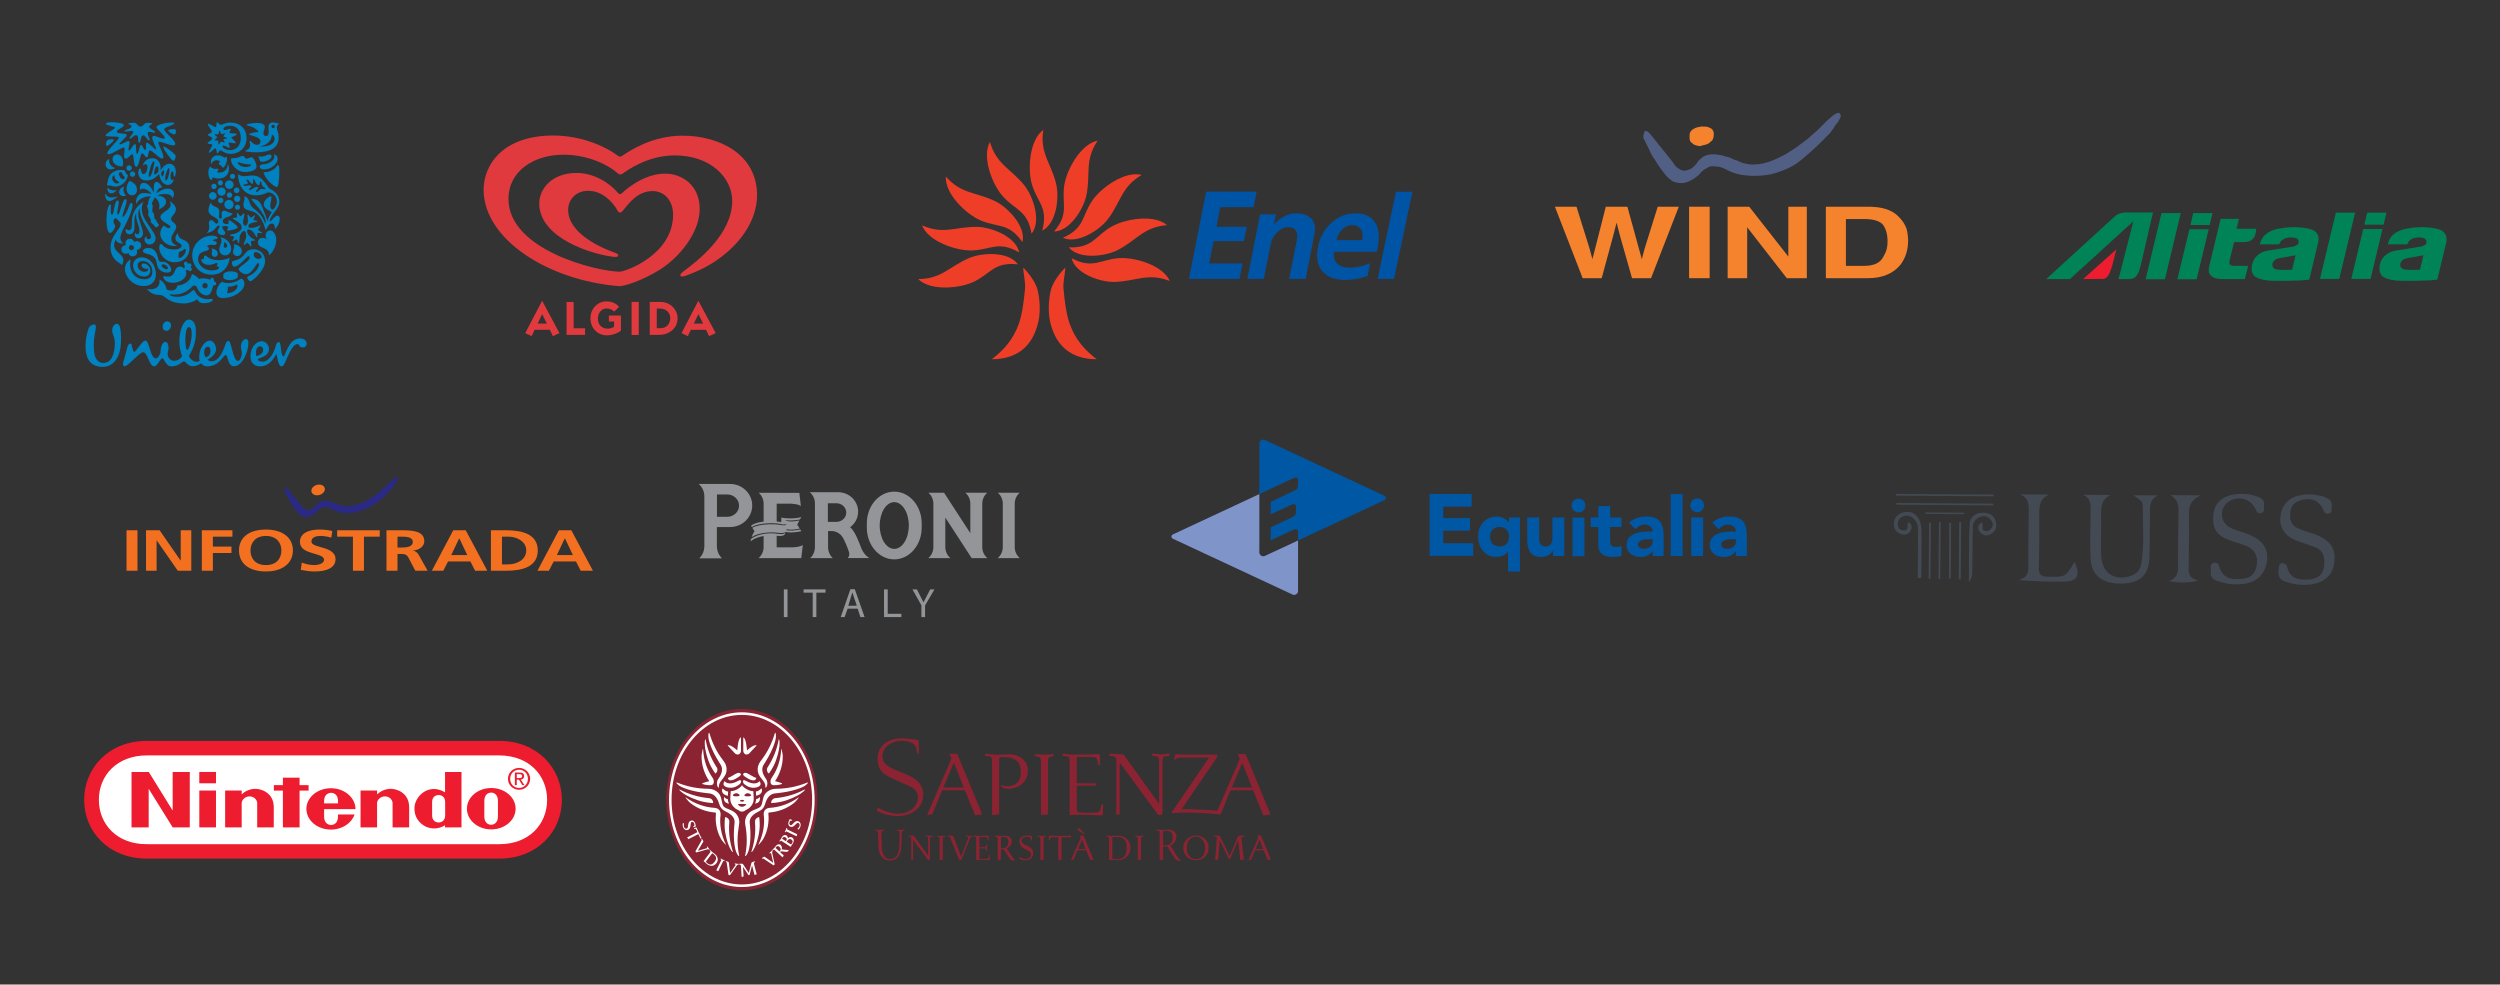 <svg xmlns="http://www.w3.org/2000/svg" xmlns:xlink="http://www.w3.org/1999/xlink" id="Vrstva_1" width="518" height="204" x="0" y="0" enable-background="new 0 0 518 204" version="1.1" viewBox="0 0 518 204" xml:space="preserve"><rect x="0" y="0" width="518" height="204" fill="#333333" stroke="none"/><g><path fill="#E13A3E" fill-rule="evenodd" d="M114.678,28.08c5.914,0,10.983,2.384,13.283,4.149 c0.404,0.312,0.641,0.273,0.951,0.065c1.533-1.023,6.148-4.178,12.508-4.178c7.676,0,15.445,3.884,15.445,12.339 c0,5.175-3.529,10.573-9.58,14.262c-1.528,0.933-3.318,1.735-5.24,2.426c-1.096,0.393-1.582-0.059-0.43-0.914 c2.836-2.108,10.102-7.654,10.102-14.597c0-4.717-4.372-9.431-11.911-9.431c-5.751,0-10.005,3.225-10.801,3.769 c-0.41,0.28-0.677,0.235-1.026-0.075c-2.08-1.85-6.316-3.842-11.23-3.842c-5.993,0-11.396,3.295-11.396,9.158 c0,10.688,18.555,15.082,23.057,15.082c1.119,0,11.053-3.463,11.053-11.808c0-2.954-1.835-4.896-4.254-4.896 c-3.161,0-4.98,2.657-6.211,4.142c-0.281,0.338-0.715,0.487-0.982-0.003c-1.092-1.986-3.234-4.195-6.153-4.195 c-2.59,0-4.142,1.881-4.142,3.946c0,4.867,6.771,7.89,9.934,8.981c0.613,0.212,0.606,0.865-0.252,0.783 c-4.496-0.429-15.669-3.825-15.669-11.081c0-2.993,2.577-6.323,7.723-6.323c3.462,0,6.743,1.902,8.674,4.225 c0.191,0.229,0.503,0.196,0.673,0.028c0.167-0.168,4.195-4.113,9.01-4.113c3.44,0,7.162,2.351,7.162,7.304 c0,5.115-4.475,10.242-8.254,12.592c-3.871,2.405-7.564,3.488-8.479,3.414c-14.884-1.216-28.036-9.829-28.036-19.979 C100.203,34.311,104.012,28.08,114.678,28.08L114.678,28.08z" clip-rule="evenodd"/><path fill="#E13A3E" d="M108.83,69.026l3.488-6.687h0.02l3.586,6.687l-1.367,0.615l-0.642-1.306h-3.151l-0.602,1.306L108.83,69.026 z M111.395,67.044h1.923l-0.983-1.949L111.395,67.044z"/><path fill="#E13A3E" d="M141.203,69.026l3.488-6.687h0.021l3.585,6.687l-1.367,0.615l-0.641-1.306h-3.152l-0.6,1.306 L141.203,69.026z M143.768,67.044h1.924l-0.984-1.949L143.768,67.044z"/><path fill="#E13A3E" d="M117.394,69.39v-6.824h1.468v5.457h2.361v1.367H117.394z"/><path fill="#E13A3E" d="M128.654,68.484c-0.433,0.501-1.89,1.004-2.901,1.004c-1.954,0-3.415-1.534-3.415-3.528 c0-2.034,1.518-3.517,3.364-3.517c1.169,0,2.171,0.565,2.563,1.146l-1.008,0.992c-0.273-0.291-0.77-0.667-1.573-0.667 c-1.009,0-1.794,0.847-1.794,2.143c0,1.355,0.969,2.046,1.999,2.046c0.491,0,0.958-0.138,1.351-0.394v-1.082h-1.076l-0.018-1.248 h2.508V68.484z"/><path fill="#E13A3E" d="M134.629,62.565h2.288c1.858,0,3.476,1.492,3.476,3.361c0,2.287-1.979,3.461-3.762,3.461h-2.002V62.565z M136.852,68.001c1.33,0,2.023-0.99,2.023-2.074c0-1.163-0.881-1.995-2.09-1.995h-0.704v4.069H136.852z"/><rect width="1.486" height="6.854" x="130.865" y="62.548" fill="#E13A3E"/></g><g><path fill="#444A54" d="M431.602,102.519c1.91,0.013,3.818,0.033,5.725,0.042c-1.857,0.841-2.021,2.362-1.984,4.094 c0.066,2.811-0.115,5.618,0.008,8.428c0.152,3.451,2.451,5.185,5.639,4.4c1.336-0.33,2.377-1.031,2.645-2.502 c0.734-4.062,0.34-8.161,0.338-12.253c0-1.1-1.105-1.439-1.896-2.107c1.682,0.012,3.363,0.022,5.047,0.035 c-1.84,0.83-1.643,2.472-1.66,4.029c-0.031,2.955-0.004,5.921-0.104,8.876c-0.117,3.508-1.908,5.201-5.449,5.35 c-4.117,0.151-6.512-1.525-6.73-5.088c-0.197-3.101-0.021-6.222-0.025-9.339C433.152,105.006,433.51,103.368,431.602,102.519z"/><path fill="#444A54" d="M477.232,121.188c-1.301-0.013-2.545-0.28-3.779-0.711c-1.729-0.608-1.359-1.953-1.234-3.213 c0.041-0.449,0.398-0.593,0.826-0.567c0.559,0.032,0.764,0.42,0.879,0.881c0.609,2.415,2.447,2.622,4.461,2.498 c1.703-0.118,2.912-0.854,3.15-2.679c0.232-1.778,0.012-3.371-1.99-4.077c-1.285-0.455-2.584-0.867-3.854-1.363 c-2.295-0.896-3.436-2.707-3.189-4.954c0.254-2.291,1.713-3.906,4-4.37c1.588-0.327,3.178-0.218,4.736,0.207 c0.432,0.119,0.85,0.325,1.238,0.549c0.928,0.543,0.613,1.458,0.617,2.261c0.004,0.41-0.219,0.734-0.654,0.791 c-0.977,0.107-0.961-0.8-1.295-1.332c-1.129-1.774-2.75-1.991-4.574-1.416c-1.764,0.554-2.193,1.912-2.041,3.601 c0.102,1.116,0.75,1.823,1.707,2.233c0.902,0.385,1.852,0.659,2.787,0.963c3.801,1.246,5.148,3.134,4.574,6.457 C483.119,119.709,480.861,121.217,477.232,121.188z"/><path fill="#444A54" d="M463.334,121.084c-1.381-0.004-2.701-0.258-4-0.753c-0.908-0.349-1.383-0.906-1.254-1.88 c0.084-0.626-0.326-1.503,0.512-1.795c1.088-0.381,1.143,0.627,1.428,1.287c0.955,2.249,2.881,2.166,4.822,1.954 c1.82-0.198,2.623-1.438,2.799-3.088c0.221-2.045-0.854-3.283-2.74-3.905c-1.008-0.336-2.031-0.629-3.025-1.001 c-2.619-0.977-3.535-2.473-3.27-5.246c0.223-2.329,1.779-3.855,4.344-4.206c1.682-0.236,3.336-0.11,4.932,0.509 c0.762,0.296,1.352,0.733,1.211,1.673c-0.088,0.611,0.336,1.475-0.66,1.691c-0.824,0.17-0.896-0.543-1.197-1.074 c-1.086-1.931-3.391-2.531-5.277-1.441c-2.08,1.208-2.139,4.24-0.023,5.433c0.977,0.549,2.115,0.818,3.188,1.181 c3.549,1.191,5.072,3.217,4.553,6.063C469.117,119.571,467.025,121.085,463.334,121.084z"/><path fill="#444A54" d="M418.615,102.427c1.984,0.014,3.973,0.031,5.957,0.044c-1.953,0.823-2.066,2.386-2.047,4.13 c0.039,3.64,0.023,7.297-0.086,10.943c-0.047,1.51,0.5,1.955,1.965,1.966c3.52,0.045,3.543,0.096,5.469-3.094 c1.246,3.028,0.561,4.12-2.566,4.104c-2.932-0.017-5.863-0.041-9.08-0.343c2.451-0.609,2.021-2.383,2.041-3.926 c0.045-3.421,0.033-6.84,0.09-10.26C420.385,104.532,420.352,103.167,418.615,102.427z"/><path fill="#444A54" d="M449.682,102.589c1.879,0.013,3.76,0.033,6.402,0.053c-2.656,1.097-2.559,2.85-2.533,4.645 c0.043,3.12-0.031,6.231-0.047,9.344c-0.01,1.503-0.365,3.179,2.006,3.664c-2.178,0.566-4.072,0.438-6.17,0.119 c2.092-0.671,1.967-2.276,1.963-3.862c0-3.343,0-6.681,0.084-10.028C451.43,104.932,451.395,103.478,449.682,102.589z"/><path fill="#444A54" d="M410.668,108.227c0.404,0.68-0.377,1.638,0.73,1.791c0.58,0.088,1.027-0.171,1.326-0.683 c0.439-0.743,0.064-1.308-0.426-1.823c-0.598-0.63-1.365-0.709-2.1-0.382c-0.893,0.384-1.428,1.112-1.439,2.14 c-0.033,2.89-0.057,5.775-0.111,8.663c-0.016,0.695,0.18,1.46-0.684,2.675c0.033-4.45-0.08-8.27,0.156-12.068 c0.1-1.583,1.473-2.434,3.158-2.294c1.418,0.111,2.209,0.985,2.332,2.358c0.094,0.99-0.389,1.735-1.35,2.146 c-0.826,0.36-1.486,0.141-2.012-0.519C409.695,109.519,409.695,108.861,410.668,108.227z"/><path fill="#444A54" d="M397.355,119.769c0.021-3.07,0.041-6.141,0.068-9.21c0.008-0.919,0.031-1.846-0.533-2.632 c-0.689-0.971-1.602-1.401-2.75-0.84c-0.77,0.381-1.051,1.061-0.877,1.909c0.131,0.624,0.59,0.884,1.156,0.902 c1.281,0.044,0.584-1.114,0.971-1.754c0.889,0.539,0.809,1.27,0.414,1.94c-0.318,0.544-0.914,0.809-1.576,0.659 c-0.867-0.189-1.557-0.647-1.738-1.583c-0.273-1.388,0.283-2.454,1.598-2.899c1.564-0.529,2.898,0.013,3.611,1.513 c0.344,0.725,0.436,1.622,0.443,2.441c0.025,3.174-0.025,6.349-0.051,9.519C397.85,119.752,397.602,119.762,397.355,119.769z"/><path fill="#444A54" d="M413.125,102.832c-6.764-0.048-13.523-0.098-20.289-0.142c0-0.114,0-0.226-0.002-0.347 c6.756,0.05,13.51,0.101,20.264,0.148C413.105,102.604,413.119,102.718,413.125,102.832z"/><path fill="#444A54" d="M413.041,104.711c-6.701-0.05-13.4-0.1-20.102-0.147c0-0.113-0.002-0.222-0.004-0.342 c6.693,0.049,13.385,0.099,20.076,0.148C413.023,104.482,413.033,104.596,413.041,104.711z"/><path fill="#444A54" d="M400.076,108.242c-0.027,3.887-0.057,7.773-0.082,11.66c-0.125,0.003-0.246,0.005-0.373,0.008 c0.029-3.88,0.057-7.755,0.084-11.641C399.83,108.26,399.955,108.252,400.076,108.242z"/><path fill="#444A54" d="M401.662,119.978c0.029-3.936,0.059-7.874,0.088-11.806c0.119-0.002,0.236-0.008,0.354-0.015 c-0.025,3.934-0.057,7.866-0.082,11.798C401.898,119.967,401.781,119.972,401.662,119.978z"/><path fill="#444A54" d="M404.264,108.301c-0.025,3.861-0.055,7.721-0.084,11.583c-0.121,0.006-0.242,0.012-0.363,0.017 c0.029-3.851,0.057-7.701,0.084-11.556C404.021,108.33,404.143,108.316,404.264,108.301z"/><path fill="#444A54" d="M405.857,120.044c0.029-3.959,0.055-7.91,0.086-11.872c0.137,0.001,0.273,0.003,0.41,0.003 c-0.031,3.957-0.061,7.91-0.09,11.87C406.129,120.045,405.992,120.044,405.857,120.044z"/><path fill="#444A54" d="M407.029,106.535c-2.688-0.015-5.375-0.034-8.059-0.053c-0.002-0.104-0.008-0.207-0.01-0.31 c2.664,0.018,5.33,0.038,7.992,0.058C406.979,106.327,407.004,106.432,407.029,106.535z"/></g><g><path fill="#ED1C2E" fill-rule="evenodd" d="M435.703,57.794c1.545,0,1.965-2.956,2.809-6.137l-6.883,6.161 C433.117,57.818,434.242,57.794,435.703,57.794L435.703,57.794z" clip-rule="evenodd"/><polygon fill="#008457" fill-rule="evenodd" points="451.854 44.144 448.568 57.869 444.578 57.869 447.865 44.144 451.854 44.144" clip-rule="evenodd"/><polygon fill="#008457" fill-rule="evenodd" points="457.641 47.499 455.141 57.869 451.152 57.869 453.652 47.499 457.641 47.499" clip-rule="evenodd"/><polygon fill="#008457" fill-rule="evenodd" points="458.428 44.144 457.838 46.623 453.848 46.623 454.438 44.144 458.428 44.144" clip-rule="evenodd"/><polygon fill="#008457" fill-rule="evenodd" points="487.977 44.068 484.693 57.794 480.703 57.794 483.99 44.068 487.977 44.068" clip-rule="evenodd"/><polygon fill="#008457" fill-rule="evenodd" points="493.652 47.449 491.18 57.794 487.191 57.794 489.664 47.449 493.652 47.449" clip-rule="evenodd"/><polygon fill="#008457" fill-rule="evenodd" points="494.467 44.068 493.877 46.548 489.889 46.548 490.479 44.068 494.467 44.068" clip-rule="evenodd"/><path fill="#008457" fill-rule="evenodd" d="M460.113,45.347h3.791l-0.504,2.053c1.375,0,2.725,0,4.102,0 c-0.113,2.129-1.182,2.83-2.781,2.755h-1.828l-0.955,3.983c0,0-0.281,0.951,0.984,0.951h2.893l-0.674,2.729h-4.748 c0,0-3.314,0.177-2.668-2.554L460.113,45.347L460.113,45.347z" clip-rule="evenodd"/><path fill="#008457" fill-rule="evenodd" d="M478.287,47.375c0,0-2.865-0.702-6.18,0.024 c0,0-3.371,0.426-3.848,3.231h3.988c0,0,0.365-1.429,2.359-1.429c0,0,1.77-0.124,1.658,0.952c0,0,0.111,0.602-1.041,0.927 l-5.504,0.877c0,0-2.502,0.375-3.064,2.83c0,0-0.504,1.628,0.535,2.479c0,0,1.152,0.902,3.736,0.902c0,0,4.887,0.125,7.555-0.227 l1.799-7.539C480.281,50.404,481.18,47.875,478.287,47.375L478.287,47.375z M474.943,55.866c0,0-2.5,0.199-3.539-0.102 c0,0-0.758-0.25-0.533-1.202c0,0,0.197-0.802,1.18-1.026l3.596-0.651L474.943,55.866L474.943,55.866z" clip-rule="evenodd"/><path fill="#008457" fill-rule="evenodd" d="M504.748,47.375c0,0-2.865-0.702-6.152,0.024 c0,0-3.369,0.426-3.82,3.231h4.018c0,0,0.281-1.429,2.303-1.429c0,0,1.77-0.124,1.656,0.952c0,0,0.143,0.602-1.066,0.927 l-5.477,0.877c0,0-2.502,0.375-3.09,2.83c0,0-0.449,1.628,0.561,2.479c0,0,1.125,0.902,3.764,0.902c0,0,4.832,0.125,7.557-0.227 l1.826-7.539C506.826,50.404,507.67,47.875,504.748,47.375L504.748,47.375z M501.434,55.866c0,0-2.527,0.199-3.512-0.102 c0,0-0.787-0.25-0.562-1.202c0,0,0.197-0.802,1.207-1.026l3.568-0.651L501.434,55.866L501.434,55.866z" clip-rule="evenodd"/><path fill="#008457" fill-rule="evenodd" d="M442.051,45.821l-3.09,11.997c0.73,0,1.461,0,2.162,0 c1.631,0,2.08-1.227,2.586-3.48l2.387-10.32h-5.533c-1.602,0-2.33,0.776-2.33,0.776l-14.244,13.024h4.916L442.051,45.821 L442.051,45.821z" clip-rule="evenodd"/></g><g><path fill="#EF3E28" fill-rule="evenodd" d="M200.752,53.486c-4.051,1.754-5.67,4.332-10.504,4.332 c2.516,2.517,8.527,1.959,11.454,0.595c3.601-1.679,4.218-4.202,9.206-3.637C209.034,52.072,203.519,52.29,200.752,53.486 L200.752,53.486z" clip-rule="evenodd"/><path fill="#EF3E28" fill-rule="evenodd" d="M202.414,47.007c-4.414-0.044-6.941,1.654-11.357-0.308 c1.277,3.321,6.994,5.251,10.225,5.193c3.971-0.071,5.562-2.126,9.891,0.416C210.556,49.076,205.427,47.036,202.414,47.007 L202.414,47.007z" clip-rule="evenodd"/><path fill="#EF3E28" fill-rule="evenodd" d="M206.15,41.663c-3.98-1.907-6.99-1.437-10.161-5.082 c-0.248,3.549,4.117,7.717,7.068,9.03c3.628,1.614,5.938,0.426,8.786,4.56C212.653,46.981,208.869,42.963,206.15,41.663 L206.15,41.663z" clip-rule="evenodd"/><path fill="#EF3E28" fill-rule="evenodd" d="M212.176,38.313c-2.802-3.412-5.729-4.259-7.061-8.902 c-1.723,3.111,0.469,8.733,2.588,11.173c2.605,2.996,5.202,2.896,6.033,7.846C215.82,45.883,214.09,40.641,212.176,38.313 L212.176,38.313z" clip-rule="evenodd"/><path fill="#EF3E28" fill-rule="evenodd" d="M218.806,37.963c-1.096-4.276-3.39-6.28-2.63-11.052 c-2.88,2.09-3.271,8.112-2.383,11.218c1.094,3.818,3.489,4.825,2.148,9.661C218.906,46.363,219.557,40.882,218.806,37.963 L218.806,37.963z" clip-rule="evenodd"/><path fill="#EF3E28" fill-rule="evenodd" d="M225.146,40.271c0.814-4.339-0.416-7.124,2.289-11.129 c-3.494,0.678-6.395,5.969-6.902,9.159c-0.625,3.922,1.121,5.847-2.14,9.664C221.684,47.927,224.59,43.234,225.146,40.271 L225.146,40.271z" clip-rule="evenodd"/><path fill="#EF3E28" fill-rule="evenodd" d="M229.66,45.274c2.623-3.551,2.727-6.594,6.904-9.023 c-3.439-0.91-8.354,2.591-10.199,5.242c-2.27,3.259-1.537,5.753-6.133,7.771C223.211,50.66,227.871,47.699,229.66,45.274 L229.66,45.274z" clip-rule="evenodd"/><path fill="#EF3E28" fill-rule="evenodd" d="M231.676,51.765c3.906-2.054,5.324-4.749,10.143-5.116 c-2.699-2.317-8.648-1.304-11.465,0.279c-3.459,1.946-3.887,4.51-8.902,4.325C223.525,53.807,229.008,53.17,231.676,51.765 L231.676,51.765z" clip-rule="evenodd"/><path fill="#EF3E28" fill-rule="evenodd" d="M231.014,58.411c4.412-0.148,6.863-1.958,11.36-0.191 c-1.421-3.261-7.22-4.938-10.444-4.739c-3.963,0.247-5.463,2.369-9.898,0.02C222.787,56.702,228.002,58.516,231.014,58.411 L231.014,58.411z" clip-rule="evenodd"/><path fill="#EF3E28" fill-rule="evenodd" d="M220.711,55.445c0,1.419-0.484,2.891-0.357,4.332 c0.209,2.323,0.549,5.371,1.365,7.537c1.166,3.087,2.963,5.155,5.52,7.121c-5.211,0-8.542-2.662-9.674-7.893 c-0.434-2.005-0.302-4.81,0.273-6.766C218.248,58.395,219.646,56.509,220.711,55.445L220.711,55.445z" clip-rule="evenodd"/><path fill="#EF3E28" fill-rule="evenodd" d="M212.029,55.445c0,1.419,0.483,2.891,0.355,4.332 c-0.207,2.323-0.547,5.371-1.365,7.537c-1.165,3.087-2.963,5.155-5.52,7.121c5.211,0,8.542-2.662,9.674-7.893 c0.434-2.005,0.303-4.81-0.273-6.766C214.492,58.395,213.092,56.509,212.029,55.445L212.029,55.445z" clip-rule="evenodd"/><path fill="#0054A6" fill-rule="evenodd" d="M256.821,57.793h-10.471l3.566-18.084h10.471l-0.631,3.203h-6.914 l-0.805,4.082h6.287l-0.586,2.971h-6.289l-0.912,4.625h6.916L256.821,57.793L256.821,57.793z M270.523,57.793h-3.408l1.596-8.086 c0.15-0.774,0.1-1.396-0.16-1.859c-0.299-0.518-0.807-0.775-1.525-0.775c-0.9,0-1.705,0.353-2.412,1.059s-1.152,1.524-1.336,2.455 l-1.422,7.207h-3.405l2.638-13.382h3.281l-0.412,2.093c0.754-0.861,1.639-1.499,2.656-1.912c0.652-0.258,1.312-0.387,1.98-0.387 c1.285,0,2.287,0.335,3.008,1.007c0.785,0.758,1.043,1.826,0.77,3.203L270.523,57.793L270.523,57.793z M285.285,52.16h-8.842 c-0.197,1.001-0.004,1.802,0.578,2.404c0.584,0.603,1.457,0.903,2.627,0.903c1.352,0,2.766-0.311,4.24-0.93l-0.52,2.635 c-0.734,0.259-1.512,0.465-2.326,0.62c-0.398,0.068-0.779,0.121-1.145,0.155S279.141,58,278.723,58 c-1.953,0-3.455-0.518-4.504-1.551c-1.217-1.188-1.594-2.97-1.123-5.348c0.387-1.963,1.303-3.604,2.75-4.921 c1.443-1.317,3.119-1.976,5.023-1.976c1.686,0,2.945,0.508,3.781,1.523c0.512,0.62,0.836,1.395,0.969,2.325 c0.135,0.93,0.076,2.032-0.176,3.307L285.285,52.16L285.285,52.16z M282.254,49.759c0.191-0.981,0.09-1.748-0.311-2.3 c-0.402-0.551-0.986-0.826-1.754-0.826c-0.785,0-1.486,0.314-2.102,0.943c-0.617,0.628-1.008,1.356-1.172,2.183H282.254 L282.254,49.759z M288.834,57.793h-3.406l3.82-18.061h3.408L288.834,57.793L288.834,57.793z" clip-rule="evenodd"/></g><g><path fill="#0057A4" d="M314.939,118.411h-2.465v-4.062h-0.033c-0.559,0.773-1.51,1.051-2.529,1.051 c-2.27,0-3.648-2.036-3.648-4.254c0-2.415,1.562-4.123,3.926-4.123c1.119,0,2.072,0.673,2.449,1.248h0.033v-1.052h2.268V118.411 M310.701,109.189c-1.23,0-1.973,0.822-1.973,2.022c0,1.198,0.742,2.021,1.973,2.021c1.232,0,1.971-0.822,1.971-2.021 C312.672,110.012,311.934,109.189,310.701,109.189z"/><path fill="#0057A4" d="M324.131,115.203h-2.365v-1.082h-0.033c-0.326,0.624-1.135,1.278-2.334,1.278 c-2.496,0-2.955-1.641-2.955-3.778v-4.402h2.463v3.91c0,0.919,0.018,2.104,1.283,2.104c1.279,0,1.477-1.003,1.477-2.038v-3.976 h2.465V115.203"/><path fill="#0057A4" d="M327.062,103.31c0.793,0,1.432,0.642,1.432,1.431c0,0.788-0.639,1.429-1.432,1.429 c-0.791,0-1.43-0.641-1.43-1.429C325.633,103.951,326.271,103.31,327.062,103.31 M325.832,107.253h2.463v7.985h-2.463V107.253z"/><path fill="#0057A4" d="M335.973,109.189h-2.35v2.663c0,0.854,0.1,1.479,1.17,1.479c0.264,0,0.967-0.034,1.18-0.23v2.054 c-0.543,0.199-1.326,0.245-1.904,0.245c-1.643,0-2.906-0.671-2.906-2.414v-3.796h-1.58v-1.971h1.58v-2.365h2.461v2.365h2.35 V109.189"/><path fill="#0057A4" d="M342.441,114.202h-0.031c-0.545,0.854-1.529,1.197-2.531,1.197c-1.494,0-2.844-0.852-2.844-2.464 c0-2.759,3.352-2.81,5.406-2.81c0-0.869-0.723-1.43-1.576-1.43c-0.805,0-1.479,0.362-2.006,0.953l-1.314-1.347 c0.902-0.854,2.221-1.28,3.516-1.28c2.877,0,3.65,1.461,3.65,4.123v4.058h-2.27V114.202 M341.836,111.705 c-0.76,0-2.434,0.064-2.434,1.149c0,0.591,0.625,0.871,1.168,0.871c0.965,0,1.871-0.511,1.871-1.496v-0.524H341.836z"/><rect width="2.467" height="12.824" x="346.17" y="102.379" fill="#0057A4"/><path fill="#0057A4" d="M351.65,103.275c0.789,0,1.43,0.64,1.43,1.429c0,0.79-0.641,1.43-1.43,1.43c-0.791,0-1.43-0.64-1.43-1.43 C350.221,103.915,350.859,103.275,351.65,103.275 M350.418,107.219h2.465v7.984h-2.465V107.219z"/><path fill="#0057A4" d="M359.676,114.202h-0.033c-0.539,0.854-1.527,1.197-2.527,1.197c-1.496,0-2.844-0.852-2.844-2.464 c0-2.759,3.352-2.81,5.404-2.81c0-0.869-0.723-1.43-1.576-1.43c-0.805,0-1.479,0.362-2.004,0.953l-1.314-1.347 c0.904-0.854,2.217-1.28,3.518-1.28c2.871,0,3.646,1.461,3.646,4.123v4.058h-2.27V114.202 M359.068,111.705 c-0.756,0-2.43,0.064-2.43,1.149c0,0.591,0.625,0.871,1.164,0.871c0.971,0,1.873-0.511,1.873-1.496v-0.524H359.068z"/><polyline fill="#0057A4" points="296.213 102.352 304.918 102.352 304.918 104.957 299.035 104.957 299.035 107.347 304.592 107.347 304.592 109.954 299.035 109.954 299.035 112.56 305.244 112.56 305.244 115.165 296.213 115.165 296.213 102.352"/><path fill="#7F94C8" d="M262.057,115.197c-0.096,0.041-0.205,0.064-0.318,0.064c-0.441,0-0.805-0.36-0.805-0.807l0.004-12.085 l-17.969,8.384c-0.144,0.089-0.248,0.236-0.248,0.416c0,0.183,0.098,0.343,0.244,0.429l24.869,11.6 c0.096,0.042,0.203,0.064,0.316,0.064c0.443,0,0.805-0.359,0.805-0.805l0.002-10.471L262.057,115.197"/><path fill="#0057A4" d="M286.924,103.6c0.146-0.085,0.244-0.244,0.244-0.428c0-0.18-0.104-0.326-0.248-0.416L262.107,91.18 c-0.107-0.054-0.229-0.083-0.355-0.083c-0.445,0-0.812,0.361-0.812,0.806l-0.002,10.468l7.117-3.313 c0.303-0.146,0.605-0.149,0.777,0.022c0.09,0.093,0.129,0.223,0.125,0.369v1.071c0,0.477-0.203,0.88-0.482,0.993l-5.188,2.491 v2.569l4.342-2.008c0.301-0.148,0.604-0.151,0.775,0.02c0.094,0.094,0.131,0.225,0.123,0.372v1.068 c0,0.478-0.203,0.881-0.479,0.993l-4.762,2.265v2.667l4.768-2.207c0.303-0.146,0.605-0.149,0.777,0.021 c0.09,0.093,0.129,0.223,0.125,0.37v1.853L286.924,103.6"/></g><g><path fill="#F37021" fill-rule="evenodd" d="M26.216,118.261v-8.392h2.27v8.392H26.216L26.216,118.261z M30.259,118.261h2.187v-6.274h0.035l4.36,6.274h2.792v-8.392h-2.187v6.273h-0.034l-4.344-6.273h-2.809V118.261L30.259,118.261z M41.819,118.261h2.288v-3.68h3.854v-1.322h-3.854v-2.067h4.049v-1.322h-6.337V118.261L41.819,118.261z M49.518,114.041 L49.518,114.041c0-2.573,1.958-4.316,5.583-4.316c3.581,0,5.589,1.778,5.589,4.316c0,2.536-1.979,4.364-5.589,4.364 C51.444,118.405,49.518,116.614,49.518,114.041L49.518,114.041z M51.902,114.041c0,1.515,0.864,3.041,3.198,3.041 c2.337,0,3.203-1.526,3.203-3.041c0-1.479-0.93-2.994-3.203-2.994C52.833,111.047,51.902,112.562,51.902,114.041L51.902,114.041z M68.857,110.026c-0.833-0.205-1.748-0.302-2.729-0.302c-2.009,0-3.984,0.686-3.984,2.561c0,2.778,4.997,2.115,4.997,3.715 c0,0.758-1.159,1.082-2.024,1.082c-0.899,0-1.797-0.204-2.582-0.517l-0.211,1.515c1.127,0.203,1.683,0.325,2.922,0.325 c2.303,0,4.281-0.699,4.281-2.537c0-2.813-4.999-2.199-4.999-3.653c0-0.916,1.013-1.168,1.797-1.168 c0.801,0,1.601,0.133,2.319,0.361L68.857,110.026L68.857,110.026z M73.125,118.261h2.287v-7.069h3.268v-1.322h-8.82v1.322h3.266 V118.261L73.125,118.261z M82.363,111.191L82.363,111.191v2.261h0.75c1.127,0,2.418-0.121,2.418-1.167 c0-1.01-1.273-1.094-2.418-1.094H82.363L82.363,111.191z M80.076,118.261v-8.392h2.465c2.451,0,5.373-0.06,5.373,2.272 c0,0.987-0.898,1.805-2.352,1.946v0.024c0.621,0.038,0.982,0.493,1.211,0.868l1.829,3.28h-2.549l-1.37-2.621 c-0.328-0.624-0.621-0.866-1.586-0.866h-0.734v3.487H80.076L80.076,118.261z M96.824,115.016L96.824,115.016l-1.648-3.464h-0.034 l-1.647,3.464H96.824L96.824,115.016z M89.475,118.261l4.442-8.392h2.582l4.474,8.392h-2.529l-0.981-1.925H92.84l-0.996,1.925 H89.475L89.475,118.261z M101.722,118.261L101.722,118.261v-8.392h3.118c3.498,0,6.584,0.866,6.584,4.195s-3.086,4.196-6.584,4.196 H101.722L101.722,118.261z M104.008,111.191v5.747h1.275c1.91,0,3.756-1.046,3.756-2.874c0-1.827-1.846-2.873-3.756-2.873H104.008 L104.008,111.191z M118.708,115.016L118.708,115.016l-1.65-3.464h-0.033l-1.648,3.464H118.708L118.708,115.016z M111.357,118.261 l4.443-8.392h2.579l4.478,8.392h-2.533l-0.979-1.925h-4.621l-0.997,1.925H111.357L111.357,118.261z" clip-rule="evenodd"/><g><path fill="#2A2A86" fill-rule="evenodd" d="M59.393,100.956c0,0,1.752,2.327,2.37,3.049 c0.617,0.722,1.306,1.656,2.06,1.706c0.847,0.059,1.939-1.34,2.234-1.557c0.619-0.438,0.939-0.396,1.235-0.413 c1.03-0.068,3.179,1.192,4.534,1.169c3.656-0.061,6.594-2.784,8-4.09c1.407-1.307,2.336-2.062,2.336-2.062s0.48,0.067,0.156,0.773 c-0.274,0.587-4.055,6.617-10.373,6.789c-2.764,0.075-3.235-1.382-4.85-1.254c-1.012,0.062-2.003,2.101-3.926,2.113 c-1.527,0.011-3.914-4.829-3.914-4.829S58.561,101,59.393,100.956L59.393,100.956z" clip-rule="evenodd"/><path fill="#F37021" fill-rule="evenodd" d="M66.223,102.552c0.754-0.229,1.227-0.876,1.055-1.447 c-0.171-0.568-0.922-0.847-1.677-0.618c-0.753,0.228-1.228,0.873-1.056,1.443C64.717,102.499,65.468,102.777,66.223,102.552 L66.223,102.552z" clip-rule="evenodd"/></g></g><g><path fill="#ED1C2E" fill-rule="evenodd" d="M30.38,177.904c-7.761-0.002-12.947-5.501-12.947-12.17 s5.199-12.231,12.936-12.214h73.112c7.736-0.018,12.935,5.545,12.935,12.214s-5.186,12.168-12.947,12.17H30.38L30.38,177.904z" clip-rule="evenodd"/><path fill="#FFF" fill-rule="evenodd" d="M30.404,156.521c-6.145,0.012-9.917,4.118-9.917,9.198 c0,5.077,3.749,9.218,9.917,9.195h73.039c6.168,0.022,9.918-4.118,9.918-9.195c0-5.08-3.772-9.187-9.918-9.198H30.404 L30.404,156.521z" clip-rule="evenodd"/><polygon fill="#ED1C2E" fill-rule="evenodd" points="27.253 159.953 30.828 159.953 35.777 167.956 35.774 159.953 39.322 159.953 39.322 171.433 35.78 171.433 30.806 163.428 30.806 171.433 27.252 171.433 27.253 159.953" clip-rule="evenodd"/><polygon fill="#ED1C2E" fill-rule="evenodd" points="58.616 161.135 62.07 161.135 62.07 162.679 63.94 162.679 63.94 163.812 62.07 163.812 62.073 171.433 58.616 171.433 58.617 163.812 56.741 163.812 56.741 162.68 58.618 162.68 58.616 161.135" clip-rule="evenodd"/><polygon fill="#ED1C2E" fill-rule="evenodd" points="41.299 163.799 44.751 163.799 44.751 171.433 41.299 171.433 41.299 163.799" clip-rule="evenodd"/><polygon fill="#ED1C2E" fill-rule="evenodd" points="41.292 159.95 44.751 159.95 44.751 162.298 41.292 162.298 41.292 159.95" clip-rule="evenodd"/><path fill="#ED1C2E" fill-rule="evenodd" d="M103.177,167.555c0,0-0.003,1.152-0.003,1.616 c0,1.216-0.718,1.72-1.411,1.72c-0.69,0-1.413-0.504-1.413-1.72c0-0.464,0.002-1.646,0.002-1.646s0.003-1.127,0.003-1.591 c0-1.212,0.721-1.71,1.408-1.71c0.688,0,1.411,0.498,1.411,1.71c0,0.464,0,1.318,0.003,1.626V167.555L103.177,167.555 L103.177,167.555z M101.79,163.277c-2.785,0-5.043,1.919-5.043,4.287c0,2.366,2.258,4.286,5.043,4.286 c2.788,0,5.045-1.92,5.045-4.286C106.835,165.196,104.578,163.277,101.79,163.277L101.79,163.277z" clip-rule="evenodd"/><path fill="#ED1C2E" fill-rule="evenodd" d="M92.215,159.953h3.407v11.478H92.21c0,0-0.002-0.37-0.002-0.439 c-1.32,0.829-2.813,0.827-3.975,0.286c-0.311-0.146-2.361-1.13-2.361-3.785c0-2.016,1.902-4.215,4.389-3.997 c0.819,0.073,1.402,0.372,1.954,0.681C92.215,162.411,92.215,159.953,92.215,159.953L92.215,159.953L92.215,159.953z M92.239,167.577c0,0,0-0.958,0-1.365c0-1.18-0.813-1.48-1.352-1.48c-0.55,0-1.354,0.301-1.354,1.48 c0,0.391,0.002,1.362,0.002,1.362s-0.002,0.949-0.002,1.356c0,1.181,0.805,1.488,1.354,1.488c0.538,0,1.352-0.308,1.352-1.488 C92.239,168.44,92.239,167.577,92.239,167.577L92.239,167.577z" clip-rule="evenodd"/><path fill="#ED1C2E" fill-rule="evenodd" d="M52.832,163.446c1.289-0.036,3.909,0.809,3.891,3.832 c-0.004,0.535-0.002,4.152-0.002,4.152h-3.429c0,0,0-4.535,0-5.014c0-0.666-0.637-1.405-1.577-1.405 c-0.941,0-1.64,0.739-1.64,1.405c0,0.326,0.004,5.014,0.004,5.014h-3.428l-0.002-7.633l3.43-0.003c0,0-0.004,0.614,0,0.802 C50.74,163.968,51.691,163.479,52.832,163.446L52.832,163.446z" clip-rule="evenodd"/><path fill="#ED1C2E" fill-rule="evenodd" d="M80.886,163.446c1.288-0.036,3.908,0.809,3.891,3.832 c-0.005,0.535-0.003,4.152-0.003,4.152h-3.429c0,0,0-4.535,0-5.014c0-0.666-0.637-1.405-1.576-1.405 c-0.94,0-1.642,0.739-1.642,1.405c0,0.326,0.006,5.014,0.006,5.014h-3.428l0.003-7.633l3.425-0.003c0,0-0.006,0.614,0,0.802 C78.794,163.968,79.743,163.479,80.886,163.446L80.886,163.446z" clip-rule="evenodd"/><path fill="#ED1C2E" fill-rule="evenodd" d="M67.156,166.459c-0.007-0.668,0.007-1.114,0.227-1.498 c0.271-0.47,0.768-0.693,1.217-0.695h-0.003c0.452,0.002,0.945,0.226,1.214,0.695c0.22,0.384,0.231,0.83,0.228,1.498H67.156 L67.156,166.459L67.156,166.459z M70.022,168.762c0,0,0.003,0.034,0.003,0.463c0,1.396-0.918,1.708-1.426,1.708 c-0.511,0-1.446-0.312-1.446-1.708c0-0.419,0.005-1.576,0.005-1.576s6.501,0.002,6.501,0c0-2.368-2.284-4.329-5.092-4.329 c-2.807,0-5.084,1.919-5.084,4.285c0,2.368,2.277,4.287,5.084,4.287c2.329,0,4.295-1.33,4.896-3.133L70.022,168.762L70.022,168.762 z" clip-rule="evenodd"/><path fill="#ED1C2E" fill-rule="evenodd" d="M107.075,162.684h-0.397v-2.614h0.996 c0.617,0,0.923,0.229,0.923,0.743c0,0.468-0.293,0.671-0.678,0.72l0.742,1.151h-0.441l-0.691-1.134h-0.453V162.684L107.075,162.684 L107.075,162.684z M107.549,161.215c0.335,0,0.634-0.023,0.634-0.426c0-0.323-0.293-0.384-0.567-0.384h-0.54v0.81H107.549 L107.549,161.215z" clip-rule="evenodd"/><path fill="#ED1C2E" fill-rule="evenodd" d="M105.252,161.37c0-1.301,1.056-2.26,2.302-2.26 c1.236,0,2.289,0.959,2.289,2.26c0,1.313-1.053,2.272-2.289,2.272C106.308,163.643,105.252,162.684,105.252,161.37L105.252,161.37 L105.252,161.37z M107.554,163.265c1.026,0,1.833-0.803,1.833-1.895c0-1.072-0.807-1.883-1.833-1.883 c-1.036,0-1.846,0.811-1.846,1.883C105.708,162.462,106.518,163.265,107.554,163.265L107.554,163.265z" clip-rule="evenodd"/></g><g><g><rect width=".76" height="5.737" x="162.416" y="122.12" fill="#939598" fill-rule="evenodd" clip-rule="evenodd"/><polygon fill="#939598" fill-rule="evenodd" points="168.392 127.857 168.392 122.798 166.501 122.798 166.501 122.12 171.049 122.12 171.049 122.798 169.15 122.798 169.15 127.857" clip-rule="evenodd"/><path fill="#939598" fill-rule="evenodd" d="M174.195,127.857l2.01-5.772h0.91l2.03,5.772h-0.865 l-0.576-1.737h-2.073l-0.629,1.737H174.195z M175.762,125.521l1.765-0.026c0,0-0.841-2.462-0.93-2.771 C176.523,123.091,175.762,125.521,175.762,125.521z" clip-rule="evenodd"/><polygon fill="#939598" fill-rule="evenodd" points="183.174 127.857 183.174 122.12 183.935 122.12 183.935 127.181 186.76 127.181 186.76 127.857" clip-rule="evenodd"/><path fill="#939598" fill-rule="evenodd" d="M190.916,127.857v-2.431l-1.857-3.307h0.924 c0,0,1.18,2.377,1.36,2.7c0.171-0.3,1.397-2.7,1.397-2.7h0.885l-1.95,3.307v2.431H190.916z" clip-rule="evenodd"/></g><g><path fill="#939598" d="M148.551,102.448v4.639h2.116c1.362,0,2.466-1.038,2.466-2.319s-1.104-2.319-2.466-2.319H148.551z M144.75,100.273h6.506c2.543,0,4.603,1.999,4.603,4.465c0,2.467-2.06,4.466-4.603,4.466h-2.719v3.932 c0,1.032,0.419,1.953,1.074,2.557h-4.745c0.655-0.604,1.075-1.524,1.075-2.557v-10.329 C145.941,101.787,145.478,100.876,144.75,100.273z"/><path fill="#939598" d="M171.531,104.274v3.86h1.761c1.132,0,2.052-0.864,2.052-1.93c0-1.066-0.92-1.931-2.052-1.931H171.531z M167.776,101.983h5.872c2.295,0,4.156,1.806,4.156,4.031c0,1.316-0.651,2.486-1.658,3.222c1.104,0.963,1.76,3,2.357,4.44 c0.609,1.464,1.654,1.957,1.654,1.957h-4.502c0.297-0.348,0.326-0.688,0.318-0.921c-0.007-0.231-0.428-1.565-1.225-3.124 c-0.607-1.185-1.67-1.474-2.145-1.544h-1.029v3.291c0,0.932,0.378,1.763,0.97,2.307h-4.665c0.593-0.544,0.971-1.375,0.971-2.307 v-9.065C168.852,103.351,168.434,102.528,167.776,101.983z"/><path fill="#939598" d="M182.275,108.885c0,2.675,1.35,4.843,3.014,4.843c1.668,0,3.018-2.169,3.018-4.843 c0-2.675-1.35-4.842-3.018-4.842C183.625,104.043,182.275,106.211,182.275,108.885z M179.607,108.443 c0-3.632,2.544-6.575,5.682-6.575c3.141,0,5.686,2.943,5.686,6.575v0.883c0,3.632-2.545,6.576-5.686,6.576 c-3.138,0-5.682-2.944-5.682-6.576V108.443z"/><path fill="#939598" d="M211.307,115.641h-4.588c0.646-0.542,1.059-1.368,1.059-2.292v-8.985c0-0.909-0.398-1.72-1.023-2.264h4.52 c-0.627,0.544-1.023,1.354-1.023,2.264v8.985C210.25,114.272,210.662,115.099,211.307,115.641z"/><path fill="#939598" d="M204.58,115.641h-3.252l-5.461-8.404v6.112c0,0.924,0.412,1.75,1.058,2.292h-4.588 c0.646-0.542,1.06-1.368,1.06-2.292v-8.985c0-0.909-0.398-1.72-1.025-2.264h3.242l5.438,8.372v-6.108 c0-0.909-0.398-1.72-1.023-2.264h4.519c-0.626,0.544-1.023,1.354-1.023,2.264v8.985 C203.522,114.272,203.935,115.099,204.58,115.641z"/><path fill="#939598" d="M163.394,109.926c1.071,0.064,2.159-0.158,2.419-0.216l0.223,0.354c-2.274,0.489-3.246,0.141-3.246,0.141 l-0.004,0.012c-0.035,0.043-0.336,0.345-1.67,0.17c-1.436-0.189-3.857-0.08-5.38,0.892c0.223-0.648,0.602-1.211,0.602-1.211 l-0.455-0.702c0.646-0.411,2.011-0.709,3.593-0.737c0.756-0.013,1.463,0.015,2.069,0.112l0.096,0.015 c0.837,0.163,1.04,0.065,1.04,0.065h0.013c0.136-0.067,0.228-0.175,0.239-0.297c-0.135,0.097-0.352,0.159-0.596,0.159 l-0.211-0.032c-0.72-0.187-1.598-0.258-2.65-0.239c-1.668,0.029-3.092,0.358-3.691,0.803l-0.17-0.264 c0.342-0.399,1.332-0.729,2.607-0.878v-3.708c0-0.909-0.396-1.72-1.023-2.264l8.426,0.029l0.312,2.732 c-0.508-0.464-2.176-0.5-2.176-0.5h-2.836v3.684c0.326,0.032,0.631,0.076,0.91,0.132c0.098-0.16,0.051-0.819,0.042-0.93 c0.438,0.102,1.108,0.166,1.859,0.166c1.083,0,1.998-0.135,2.29-0.319l-0.281,0.54c-1.555,0.303-2.551,0.218-3.064,0.12 c0,0,0.518,0.59,2.953,0.093l-0.451,0.864l0.514,0.813c-0.5,0.138-1.812,0.292-2.24,0.201c-0.432-0.091-0.475-0.036-0.475-0.036 S162.68,109.882,163.394,109.926z M155.629,111.639c1.742-1.24,4.215-1.25,5.521-1.028c1.37,0.231,1.551-0.275,1.551-0.275 s0.131,0.913-1.551,0.696c-0.072-0.01-0.147-0.019-0.227-0.027v2.345l0.002,0.06h3.24c0,0,1.667-0.036,2.175-0.5l-0.312,2.732 h-8.866c0.646-0.542,1.058-1.368,1.058-2.292v-2.284c-0.949,0.155-1.923,0.479-2.725,1.093 C155.523,112.04,155.564,111.873,155.629,111.639z"/></g></g><g><path fill="#8B2332" fill-rule="evenodd" d="M153.709,146.902c-8.637,0-15.658,8.43-15.658,18.79 c0,10.363,7.021,18.791,15.658,18.791c8.636,0,15.662-8.428,15.662-18.791C169.371,155.332,162.345,146.902,153.709,146.902" clip-rule="evenodd"/><path fill="#8B2332" d="M191.301,164.671c0,2.788-2.569,4.427-5.311,4.427c-1.027,0-3.15-0.332-4.354-1.152l0.314-0.64 c0.846,0.729,3.077,1.305,4.039,1.305c2.163,0,4.196-1.241,4.196-3.456c0-1.434-1.083-2.019-2.464-2.604 c-1.127-0.475-2.396-1.057-3.558-1.616c-1.708-0.824-2.292-1.967-2.321-3.649c-0.039-2.044,1.32-4.3,5.093-4.3 c0.894,0,2.257,0.178,3.394,0.396c0.046,0.865,0.068,1.752,0.068,2.438c0,0.287,0,0.333-0.156,0.333 c-0.133,0-0.197-0.046-0.379-1.107c-0.156-0.866-1.299-1.572-3.083-1.572c-1.718,0-3.929,1.152-3.929,3.255 C182.852,160.577,191.301,159.358,191.301,164.671"/><path fill="#8B2332" d="M199.68,163.169h-4.238l2.206-5.138L199.68,163.169z M203.518,168.722l-5.106-12.372 c-0.048-0.11-0.137-0.157-0.228-0.157h-1.469l0.242,0.511c0.154,0.31,0.182,0.533,0.044,0.819l-4.905,11.354l1.068-0.154 l2.033-4.981h4.729l2.099,5.183L203.518,168.722z"/><path fill="#8B2332" d="M212.983,159.604c0,2.28-1.69,3.849-4.259,3.849c-0.558,0-1.294-0.398-1.294-0.62 c0-0.042,0.067-0.174,0.134-0.174c0.089,0,0.561,0.266,1.049,0.266c2.162,0,2.898-1.284,2.898-2.9c0-2.03-0.889-3.174-3.858-3.174 c-0.534,0-0.624,0.11-0.624,0.681v11.19l-1.472,0.176V157.84c0-0.879-0.046-1.125-1.071-1.169 c-0.401-0.021-0.424-0.174-0.424-0.285c0-0.154,0.088-0.22,0.221-0.22c0.137,0,0.404,0.042,0.76,0.108 c0.359,0.064,1.074,0.111,1.562,0.111c0.758,0,1.941-0.089,2.698-0.089C210.999,156.297,212.983,157.51,212.983,159.604z"/><path fill="#8B2332" d="M218.414,156.458c0,0.113-0.182,0.288-0.76,0.378c-0.443,0.066-0.491,0.555-0.491,0.973v10.934l-1.47,0.134 v-11.067c0-0.441-0.07-0.906-0.445-0.973c-0.738-0.133-0.85-0.265-0.85-0.378c0-0.131,0.042-0.198,0.263-0.176 c0.54,0.045,1.39,0.088,1.812,0.088s1.137-0.043,1.674-0.088C218.365,156.26,218.414,156.327,218.414,156.458z"/><path fill="#8B2332" d="M227.021,162.301l0.014,0.49h-3.925v4.537c0,0.729,0.021,0.884,0.578,0.975 c0.448,0.064,0.826,0.109,1.449,0.109s1.651-0.024,2.121-0.109c0.312-0.066,0.621,0.042,0.761-0.775 c0.153-0.841,0.312-0.884,0.423-0.884c0.133,0,0.133,0.043,0.133,0.264c0,0.464-0.022,1.018-0.047,1.594 c-0.021,0.443-0.108,0.465-0.509,0.443c-0.585-0.021-1.589-0.068-2.392-0.091c-0.688-0.02-2.186-0.041-2.764-0.041l-1.226,0.085 v-11.065c0-0.886-0.07-1.129-1.097-1.174c-0.4-0.019-0.4-0.155-0.4-0.264c0-0.155,0.089-0.243,0.223-0.243 c0.135,0,0.4,0.041,0.76,0.108c0.358,0.067,0.98,0.11,1.469,0.11c0.582,0,2.254-0.021,2.947-0.043 c0.803-0.021,1.275-0.045,1.853-0.067c0.401-0.021,0.487-0.021,0.51,0.421c0.024,0.575,0.048,1.151,0.048,1.617 c0,0.221,0,0.265-0.134,0.265c-0.113,0-0.269-0.044-0.424-0.884c-0.134-0.82-0.444-0.732-0.755-0.797 c-0.207-0.046-0.609-0.046-0.719-0.046h-2.343c-0.331,0-0.466,0.09-0.466,0.311v5.154H227.021z"/><path fill="#8B2332" d="M242.369,156.37c0,0.112-0.025,0.27-0.426,0.288c-1.026,0.045-1.072,0.288-1.072,1.174v10.89l-0.865,0.176 l-7.99-10.888h-0.022v10.689l-0.69,0.198v-11.065c0-0.886-0.043-1.129-1.071-1.174c-0.405-0.019-0.405-0.176-0.405-0.288 c0-0.153,0.07-0.242,0.203-0.219c0.759,0.088,2.188,0.131,2.746,0.176c0.043,0.067,0.115,0.131,0.18,0.223l7.205,10.004v-8.722 c0-0.886-0.045-1.129-1.072-1.174c-0.399-0.019-0.425-0.176-0.425-0.288c0-0.153,0.091-0.219,0.224-0.219 c0.314,0,1.338,0.176,1.718,0.176c0.356,0,1.251-0.176,1.542-0.176C242.275,156.151,242.369,156.217,242.369,156.37z"/><path fill="#8B2332" d="M242.945,168.534c-0.113,0-0.156-0.044-0.156-0.133c0-0.088,0-0.133,0.064-0.199l7.662-11.231h-5.928 c-0.736,0-1.137,0.462-1.207,0.462c-0.043,0-0.111-0.065-0.091-0.153l0.181-0.842c0.023-0.11,0.068-0.198,0.156-0.198 c0.064,0,0.268,0.131,1.74,0.131h6.787l0.111,0.4l-7.42,10.879c1.342-0.008,5.559,0.142,7.406,0.327l4.497-10.402 c0.138-0.291,0.112-0.51-0.044-0.82l-0.244-0.509h1.471c0.091,0,0.178,0.042,0.224,0.155l5.108,12.371l-1.494,0.201l-2.33-5.753 l-2.039-5.137l-2.213,5.132l-2.275,5.557C250.938,168.463,244.049,168.154,242.945,168.534z"/><rect width="5.242" height=".567" x="254.617" y="163.184" fill="#8B2332"/><path fill="#8B2332" d="M254.617,163.751"/><path fill="#8B2332" d="M231.467,178.248c-0.237,0-0.734-0.114-1.131-0.088l-0.539,0.034v-4.425c0-0.335,0-0.407-0.381-0.425 c-0.178-0.009-0.21-0.045-0.21-0.114c0-0.08,0.041-0.125,0.132-0.125c0.097,0,0.213,0.025,0.311,0.045 c0.139,0.028,0.396,0.046,0.583,0.046c0.178,0,0.354-0.009,0.526-0.018c0.226-0.008,0.472-0.02,0.852-0.02 c1.502,0,2.615,0.971,2.615,2.439C234.225,177.169,233.189,178.248,231.467,178.248 M231.415,173.416h-0.657 c-0.198,0-0.289,0.08-0.289,0.309v3.87c0,0.274,0.01,0.291,0.196,0.344c0.229,0.07,0.513,0.089,0.866,0.089 c1.403,0,1.951-0.98,1.951-2.322C233.482,174.527,233.155,173.416,231.415,173.416z"/><path fill="#8B2332" d="M236.578,173.416c-0.161,0.026-0.161,0.203-0.161,0.346v4.372l-0.673,0.052v-4.424 c0-0.151-0.008-0.319-0.141-0.346c-0.282-0.043-0.372-0.054-0.372-0.143c0-0.077,0.038-0.123,0.15-0.114 c0.212,0.02,0.548,0.037,0.716,0.037c0.166,0,0.449-0.018,0.666-0.037c0.112-0.009,0.146,0.037,0.146,0.114 C236.91,173.356,236.793,173.382,236.578,173.416"/><path fill="#8B2332" d="M244.603,178.302c-0.034,0.035-0.263,0.052-0.413,0.026c-0.329-0.054-0.54-0.126-0.771-0.469l-0.38-0.565 l-1.201-1.936c-0.186,0.037-0.23,0.054-0.602,0.054h-0.238v2.705l-0.708,0.097v-5.593c0-0.425-0.006-0.514-0.492-0.538 c-0.204-0.01-0.247-0.019-0.247-0.107c0-0.116,0.069-0.133,0.147-0.133c0.081,0,0.214,0.024,0.392,0.054 c0.178,0.026,0.572,0.061,0.811,0.061c0.397,0,0.806-0.053,1.202-0.053c0.886,0,1.644,0.521,1.644,1.452 c0,0.89-0.68,1.647-1.229,1.825l1.097,1.796c0.319,0.511,0.495,0.854,0.972,1.19c0.062,0.046,0.071,0.098,0.017,0.143V178.302 M241.615,172.134h-0.387c-0.152,0-0.23,0.117-0.23,0.303v2.712c0.143,0.016,0.203,0.025,0.381,0.025 c1.395,0,1.609-0.988,1.609-1.688C242.988,172.665,242.66,172.134,241.615,172.134z"/><path fill="#8B2332" d="M247.797,178.248c-1.512,0-2.633-1.079-2.633-2.569c0-1.574,1.324-2.573,2.633-2.573 c1.368,0,2.632,0.928,2.632,2.573C250.429,177.169,249.307,178.248,247.797,178.248 M247.797,173.356 c-1.062,0-1.891,0.773-1.891,2.313c0,1.351,0.635,2.33,1.891,2.33c1.351,0,1.889-0.979,1.889-2.33 C249.686,174.096,248.767,173.356,247.797,173.356z"/><path fill="#8B2332" d="M257.622,173.345c-0.432,0.018-0.423,0.186-0.381,0.583c0.053,0.468,0.505,4.198,0.505,4.198l-0.751,0.068 l-0.444-4.106l-1.652,3.807l-0.307,0.054l-1.865-3.88l-0.318,4.058l-0.637,0.076c0.389-5.08,0.346-4.238,0.361-4.44 c0.037-0.319,0-0.399-0.379-0.417c-0.184-0.009-0.213-0.079-0.213-0.14c0-0.1,0.071-0.107,0.141-0.1 c0.212,0.025,0.709,0.045,0.895,0.065c0.124,0.008,0.176,0.034,0.266,0.211l1.936,4.002l1.697-3.984 c0.068-0.169,0.176-0.221,0.301-0.229c0.193-0.021,0.679-0.03,0.881-0.057c0.082-0.009,0.178,0.017,0.178,0.107 C257.834,173.282,257.809,173.336,257.622,173.345"/><path fill="#8B2332" d="M262.672,178.202l-0.83-2.03h-1.819l-0.796,1.954l-0.529,0.068l1.967-4.524 c0.047-0.103,0.039-0.166-0.016-0.279l-0.123-0.269h0.654c0.051,0,0.107,0.037,0.133,0.092l2.039,4.903L262.672,178.202 M260.967,173.964l-0.803,1.943h1.545L260.967,173.964z"/><path fill="#8B2332" d="M187.064,172.161c-0.203,0.035-0.203,0.293-0.211,0.45c0,0.063-0.047,2.278-0.176,3.313 c-0.1,0.734-0.418,2.35-2.219,2.35c-1.812,0-2.283-1.413-2.404-2.367c-0.073-0.512-0.099-2.068-0.099-2.871 c0-0.257-0.019-0.425-0.019-0.425c-0.008-0.194-0.008-0.424-0.176-0.45c-0.406-0.069-0.458-0.078-0.458-0.142 c0-0.104,0.063-0.115,0.177-0.104c0.264,0.016,0.626,0.034,0.838,0.034c0.211,0,0.504-0.019,0.768-0.034 c0.117-0.011,0.178,0,0.178,0.104c0,0.063-0.078,0.088-0.406,0.142c-0.186,0.035-0.221,0.229-0.211,0.45 c0,0,0.025,2.033,0.078,3.03c0.09,1.556,0.754,2.358,1.734,2.358c1.209,0,1.765-0.988,1.855-2.287 c0.069-1.023,0.069-1.959,0.069-2.905v-0.196c0-0.194-0.008-0.424-0.177-0.45c-0.406-0.069-0.458-0.078-0.458-0.142 c0-0.104,0.061-0.115,0.177-0.104c0.264,0.016,0.535,0.034,0.752,0.034c0.211,0,0.354-0.019,0.617-0.034 c0.116-0.011,0.176,0,0.176,0.104C187.471,172.083,187.394,172.107,187.064,172.161"/><path fill="#8B2332" d="M193.072,173.345c-0.379,0.018-0.379,0.09-0.379,0.425v4.348l-0.408,0.085l-3.107-4.203v4.108l-0.363,0.106 v-4.444c0-0.335,0-0.407-0.381-0.425c-0.186-0.009-0.203-0.045-0.203-0.105c0-0.08,0.035-0.142,0.134-0.134 c0.299,0.035,0.734,0.054,0.971,0.073l2.987,4.088v-3.497c0-0.335,0-0.407-0.38-0.425c-0.177-0.009-0.212-0.036-0.212-0.105 c0-0.089,0.052-0.134,0.134-0.134c0.121,0,0.528,0.073,0.681,0.073c0.141,0,0.492-0.073,0.607-0.073 c0.079,0,0.134,0.045,0.134,0.134C193.286,173.309,193.25,173.336,193.072,173.345"/><path fill="#8B2332" d="M195.511,173.416c-0.157,0.026-0.157,0.203-0.157,0.346v4.372l-0.673,0.052v-4.424 c0-0.151-0.009-0.319-0.143-0.346c-0.28-0.043-0.37-0.054-0.37-0.143c0-0.077,0.035-0.123,0.15-0.114 c0.211,0.02,0.548,0.037,0.717,0.037c0.168,0,0.449-0.018,0.661-0.037c0.116-0.009,0.149,0.037,0.149,0.114 C195.846,173.356,195.734,173.382,195.511,173.416"/><path fill="#8B2332" d="M201.289,173.382c-0.158,0.025-0.246,0.157-0.308,0.307l-1.765,4.445l-0.473,0.052l-1.775-4.407 c-0.043-0.099-0.08-0.248-0.141-0.336c-0.036-0.061-0.088-0.086-0.203-0.098c-0.178-0.009-0.211-0.036-0.211-0.105 c0-0.08,0.052-0.142,0.141-0.134c0.211,0.025,0.564,0.035,0.75,0.054c0.195,0.02,0.246,0.157,0.301,0.309l1.519,4.021l1.511-3.809 c0.047-0.104-0.024-0.245-0.146-0.264c-0.338-0.054-0.381-0.107-0.381-0.15c0-0.069,0.026-0.115,0.148-0.106 c0.215,0.02,0.434,0.037,0.602,0.037c0.17,0,0.31-0.018,0.521-0.037c0.123-0.009,0.15,0.037,0.15,0.106 C201.529,173.316,201.475,173.345,201.289,173.382"/><path fill="#8B2332" d="M205.084,178c-0.009,0.202-0.07,0.223-0.248,0.214c-0.68-0.028-1.359-0.097-2.041-0.054l-0.529,0.034 v-4.433c0-0.337-0.01-0.405-0.391-0.426c-0.175-0.011-0.203-0.036-0.203-0.105c0-0.08,0.046-0.125,0.133-0.125 c0.1,0,0.212,0.025,0.31,0.045c0.142,0.028,0.39,0.046,0.575,0.046c0.637,0,1.262-0.018,1.9-0.046c0.176-0.01,0.236,0,0.246,0.206 c0.009,0.228,0.018,0.456,0.018,0.634c0,0.135-0.027,0.148-0.098,0.148c-0.149,0-0.115-0.54-0.265-0.635 c-0.112-0.069-0.441-0.097-0.511-0.097h-0.904c-0.131,0-0.139,0.027-0.139,0.078v2.06h0.943c0.116,0,0.363-0.009,0.39-0.159 c0.063-0.328,0.089-0.39,0.168-0.39c0.099,0,0.106,0.062,0.099,0.152c-0.018,0.202-0.038,0.354-0.038,0.513 c0,0.156,0.021,0.316,0.038,0.52c0.008,0.089,0,0.151-0.099,0.151c-0.079,0-0.104-0.062-0.168-0.39 c-0.026-0.15-0.237-0.168-0.39-0.168h-0.943v1.804c0,0.281,0.008,0.316,0.193,0.344c0.168,0.026,0.318,0.043,0.564,0.043 c0.16,0,0.93-0.008,1.035-0.079c0.15-0.097,0.114-0.662,0.271-0.662c0.073,0,0.1,0.017,0.1,0.15 C205.102,177.552,205.093,177.771,205.084,178"/><path fill="#8B2332" d="M210,178.294c-0.318,0-0.555-0.117-0.74-0.381l-0.311-0.451l-0.998-1.52 c-0.148,0.035-0.203,0.035-0.371,0.035h-0.186v2.148l-0.672,0.076v-4.433c0-0.327-0.01-0.407-0.389-0.425 c-0.176-0.009-0.203-0.045-0.203-0.105c0-0.089,0.053-0.134,0.135-0.134c0.094,0,0.211,0.025,0.309,0.045 c0.139,0.028,0.549,0.046,0.734,0.046c0.316,0,0.643-0.037,0.962-0.037c0.705,0,1.368,0.408,1.368,1.157 c0,0.822-0.672,1.325-1.061,1.467c1.132,1.688,0.883,1.316,1.317,1.979c0.062,0.097,0.194,0.237,0.3,0.337 c0.062,0.053,0.126,0.061,0.126,0.133C210.321,178.294,210.126,178.294,210,178.294 M207.88,173.391h-0.255 c-0.177,0-0.23,0.086-0.23,0.208v2.132c0.107,0.008,0.158,0.017,0.301,0.017c1.104,0,1.228-0.751,1.228-1.308 C208.923,173.787,208.71,173.391,207.88,173.391z"/><path fill="#8B2332" d="M212.451,178.248c-0.328,0-0.886-0.096-1.3-0.379l0.132-0.309c0.311,0.263,0.875,0.439,1.168,0.439 c0.67,0,1.191-0.334,1.191-0.997c0-0.354-0.311-0.557-0.583-0.717c-0.439-0.254-0.918-0.431-1.297-0.784 c-0.294-0.267-0.522-0.583-0.522-1.148c0-0.743,0.697-1.248,1.548-1.248c0.279,0,0.634,0.054,1.032,0.134 c0.018,0.308,0.018,0.583,0.018,0.794c0,0.097,0,0.152-0.09,0.152c-0.088,0-0.114-0.056-0.17-0.381 c-0.043-0.237-0.297-0.432-0.836-0.432c-0.584,0-1.088,0.271-1.088,0.899c0,0.194,0.115,0.311,0.258,0.442 c0.219,0.212,0.582,0.361,0.855,0.494c0.336,0.158,0.681,0.336,0.938,0.601c0.227,0.24,0.38,0.586,0.38,1.009 C214.085,177.729,213.332,178.248,212.451,178.248"/><path fill="#8B2332" d="M216.39,173.416c-0.157,0.026-0.157,0.203-0.157,0.346v4.372l-0.673,0.052v-4.424 c0-0.151-0.009-0.319-0.142-0.346c-0.282-0.043-0.371-0.054-0.371-0.143c0-0.077,0.035-0.123,0.148-0.114 c0.215,0.02,0.55,0.037,0.719,0.037c0.168,0,0.447-0.018,0.661-0.037c0.114-0.009,0.149,0.037,0.149,0.114 C216.725,173.356,216.611,173.382,216.39,173.416"/><path fill="#8B2332" d="M221.818,173.539l-0.281-0.054h-1.582v4.648l-0.674,0.068v-4.717c-0.412-0.009-1.242,0-1.242,0 c-0.371,0-0.416,0.082-0.451,0.269c-0.018,0.085,0,0.385-0.132,0.385h-0.019c-0.09,0-0.104-0.051-0.104-0.148 c0-0.178,0-0.406,0.006-0.634c0.009-0.206,0.071-0.216,0.249-0.206c0.23,0.009,0.424,0.021,0.743,0.028 c0.944,0.035,1.908,0.018,2.853,0.018c0.246,0,0.531-0.091,0.652-0.091c0.035,0,0.098,0.017,0.098,0.091 C221.934,173.325,221.891,173.345,221.818,173.539"/><path fill="#8B2332" fill-rule="evenodd" d="M224.542,172.79h0.251l-1.039-1.039 c-0.113-0.113-0.191-0.162-0.269-0.162c-0.13,0-0.251,0.092-0.251,0.263c0,0.105,0.048,0.162,0.307,0.319L224.542,172.79 M224.193,173.964l-0.807,1.943h1.547L224.193,173.964z M225.895,178.202l-0.83-2.03h-1.817l-0.798,1.954l-0.531,0.068l1.972-4.524 c0.044-0.103,0.036-0.166-0.016-0.279l-0.126-0.269h0.656c0.051,0,0.104,0.037,0.13,0.092l2.042,4.903L225.895,178.202z" clip-rule="evenodd"/><path fill="#FFF" fill-rule="evenodd" d="M154.008,152.918c0,0.589,0.004,2.104,0,2.65 c0,0.247,0.092,0.422,0.208,0.549c0.069,0.068,0.128,0.114,0.187,0.151c0.021,0.018,0.115,0.053,0.148,0.053 c0.048,0.008,0.109,0.014,0.188,0.009c0.188-0.013,0.374-0.077,0.542-0.26c0.359-0.391,1.118-1.201,1.441-1.551 c0.096-0.103-0.004-0.119-0.086-0.116c-0.666,0.02-1.378,0.652-1.861,1.088c-0.061-0.654-0.159-2.109-0.643-2.662 C154.076,152.767,154.008,152.768,154.008,152.918 M153.396,152.829c-0.484,0.553-0.57,2.008-0.627,2.662 c-0.487-0.436-1.199-1.068-1.861-1.088c-0.082-0.003-0.185,0.014-0.09,0.116c0.324,0.35,1.082,1.16,1.441,1.551 c0.168,0.183,0.354,0.247,0.527,0.26c0.096,0.005,0.154-0.001,0.204-0.009c0.033,0,0.126-0.035,0.149-0.053 c0.06-0.037,0.117-0.083,0.174-0.139c0.129-0.14,0.221-0.314,0.219-0.562c-0.001-0.547,0.002-2.062,0.002-2.65 C153.537,152.768,153.45,152.767,153.396,152.829z M147.756,166.401c0.045-0.498-0.291-0.928-0.767-1.02 c-0.065-0.005-0.13-0.011-0.19-0.018c-2.055-0.197-4.088-0.784-5.974-1.778c-0.042-0.024-0.081,0.021-0.06,0.065 c0.115,0.225,0.452,0.482,0.966,0.846c0.585,0.42,2.499,1.344,4.126,1.665C146.484,166.287,147.119,166.367,147.756,166.401z M149.303,168.775c0.026-0.184-0.008-0.427-0.1-0.646c-0.035-0.161-0.149-0.309-0.297-0.424c-0.238-0.19-0.543-0.303-0.775-0.311 c-2.117-0.12-4.181-0.86-6.014-2.148c-0.092-0.063-0.125-0.021-0.053,0.066c0.318,0.392,0.635,0.808,1.043,1.125 c1.24,0.967,2.682,1.546,4.149,1.805c0.315,0.055,0.635,0.097,0.953,0.124c0.071,0.001,0.118,0,0.13,0.021 c0.014,0.018,0.015,0.073-0.004,0.139c-0.027,0.312-0.043,0.627-0.043,0.942c0,1.459,0.328,2.948,1.08,4.316 c0.246,0.451,0.607,0.829,0.945,1.204c0.076,0.086,0.121,0.06,0.074-0.039C149.423,172.954,149.045,170.839,149.303,168.775z M151.107,170.423c0.004-0.063,0.01-0.128,0.014-0.188c-0.008-0.475-0.377-0.876-0.869-0.921h-0.02 c-0.075,0.619-0.107,1.245-0.093,1.873c0.03,1.621,0.653,3.63,0.97,4.269c0.274,0.557,0.475,0.931,0.68,1.078 c0.041,0.03,0.09,0,0.074-0.046C151.201,174.495,150.939,172.437,151.107,170.423z M153.125,170.91 c0-0.004,0.027-0.239,0.029-0.239c0.117-0.753-0.145-1.511-0.615-2.047c-0.775-0.884-2.07-0.956-2.584-1.519 c-0.51-0.563-0.311-1.985-1.096-2.802c-0.493-0.516-1.188-0.843-1.965-0.862l-0.216-0.008c-2.231-0.025-4.282-0.442-6.403-1.295 c-0.073-0.03-0.161,0.036-0.102,0.12c0.193,0.26,0.604,0.631,1.328,0.937c2.262,0.958,5.336,1.182,5.346,1.182 c1.307,0.065,1.88,1.221,2.18,2.226c0.102,0.341,0.255,0.661,0.432,0.867c0.172,0.209,0.461,0.451,0.799,0.615 c0.957,0.468,2.115,1.192,1.945,2.465c0,0.007-0.414,3.009,0.145,5.354c0.18,0.755,0.447,1.216,0.676,1.446 c0.072,0.073,0.154,0,0.138-0.075C152.683,175.083,152.751,173.062,153.125,170.91z M146.959,161.859 c-0.291,0.068-0.95,0.235-1.381,0.414c-0.07,0.029-0.087,0.152,0.002,0.188c0.484,0.193,1.594,0.314,1.953,0.173 c0.525-0.205,0.41-1.07,0.137-1.438c-1.195-1.699-1.873-3.737-1.984-5.943c-0.004-0.109-0.056-0.109-0.082,0.001 c-0.112,0.486-0.243,0.987-0.243,1.497C145.36,158.64,145.986,160.396,146.959,161.859z M147.248,158.684 c0.285,0.559,0.609,1.095,0.969,1.605c0.418-0.277,0.547-0.803,0.331-1.224c-0.036-0.052-0.069-0.106-0.104-0.158 c-1.096-1.694-1.873-3.614-2.244-5.678c-0.009-0.048-0.065-0.051-0.087-0.005c-0.106,0.225-0.104,0.647-0.073,1.264 C146.068,155.199,146.51,157.241,147.248,158.684z M149.246,158.33c0.746,1.043,0.19,2.201-0.41,3.056 c-0.734,1.043,0.169,2.361,0.127,1.591c-0.062-1.136,1.371-1.806,1.566-3.15c0.1-0.698-0.064-1.435-0.525-2.042l-0.123-0.168 c-1.338-1.726-2.261-3.555-2.888-5.711c-0.021-0.073-0.126-0.1-0.155,0c-0.083,0.307-0.121,0.854,0.078,1.601 C147.546,155.83,149.242,158.325,149.246,158.33z M159.878,161.196c-0.271,0.367-0.388,1.232,0.138,1.438 c0.361,0.142,1.469,0.021,1.953-0.173c0.09-0.035,0.072-0.158,0.001-0.188c-0.429-0.179-1.091-0.346-1.382-0.414 c0.975-1.463,1.6-3.22,1.6-5.108c0-0.51-0.129-1.011-0.242-1.497c-0.024-0.11-0.078-0.11-0.081-0.001 C161.752,157.459,161.076,159.497,159.878,161.196z M159.002,159.065c-0.219,0.421-0.09,0.946,0.314,1.215 c0.373-0.502,0.697-1.038,0.982-1.597c0.74-1.442,1.182-3.484,1.212-4.195c0.029-0.616,0.031-1.039-0.075-1.264 c-0.02-0.046-0.076-0.043-0.086,0.005c-0.371,2.063-1.148,3.983-2.246,5.678L159.002,159.065z M158.585,162.977 c-0.043,0.771,0.862-0.548,0.126-1.591c-0.602-0.854-1.156-2.013-0.41-3.056c0.006-0.005,1.703-2.5,2.33-4.824 c0.202-0.747,0.164-1.294,0.078-1.601c-0.028-0.1-0.134-0.073-0.155,0c-0.628,2.156-1.547,3.985-2.89,5.711 c0,0-0.12,0.168-0.121,0.168c-0.461,0.607-0.625,1.344-0.525,2.042C157.212,161.171,158.648,161.841,158.585,162.977z M153.709,183.258c-8.029,0-14.561-7.88-14.561-17.565c0-9.684,6.531-17.564,14.561-17.564c8.031,0,14.562,7.881,14.562,17.564 C168.271,175.378,161.74,183.258,153.709,183.258z M153.709,147.592c-8.317,0-15.084,8.12-15.084,18.101 c0,9.981,6.767,18.1,15.084,18.1c8.32,0,15.085-8.118,15.085-18.1C168.794,155.712,162.029,147.592,153.709,147.592z M150.811,165.571c-0.382,0-0.71-0.326-0.774-0.466c-0.188,0.885,0.296,1.299,1.003,1.428c-0.121-0.285-0.199-0.586-0.229-0.891 V165.571z M150.83,164.887c0.019-0.275,0.022-0.614,0.031-0.876c-0.635-0.069-1.039-0.553-1.123-0.669 C149.35,163.965,149.792,164.744,150.83,164.887z M156.678,165.627c-0.029,0.305-0.106,0.604-0.23,0.891 c0.709-0.129,1.161-0.544,0.975-1.43c-0.064,0.142-0.361,0.467-0.744,0.467V165.627z M157.751,163.326 c-0.085,0.115-0.488,0.598-1.124,0.669c0.01,0.261,0.015,0.601,0.031,0.875C157.696,164.727,158.14,163.949,157.751,163.326z M154.499,161.766c2.103,1.209,2.872,0.094,2.872,0.094s0.769,0.917-0.554,1.274c-1.397,0.376-2.345-0.477-2.568-0.642 C153.833,162.186,153.745,161.334,154.499,161.766z M155.627,160.669c0.807,0.492,1.076,0.505,1.076,0.505 s-0.028,0.841-1.232,0.381c-0.424-0.163-1.711-0.889-1.492-1.19C154.342,159.856,154.975,160.268,155.627,160.669z M152.99,161.766 c-2.104,1.209-2.84,0.094-2.84,0.094s-0.801,0.917,0.521,1.274c1.396,0.376,2.343-0.477,2.568-0.642 C153.657,162.186,153.744,161.334,152.99,161.766z M151.861,160.669c-0.805,0.492-1.043,0.505-1.043,0.505 s-0.004,0.841,1.199,0.381c0.424-0.163,1.711-0.889,1.493-1.19C153.145,159.856,152.515,160.268,151.861,160.669z M156.171,165.273 c-0.034-0.356-0.081-1.005-0.095-1.347c-0.99,0-2.038-0.757-2.331-1.228c-0.292,0.471-1.343,1.228-2.331,1.228 c-0.014,0.342-0.061,0.99-0.096,1.347c-0.068,0.655,0.165,1.335,0.601,1.825c0.225,0.253,0.505,0.499,0.815,0.642 c0.026,0.011,0.056,0.021,0.087,0.034l0.147,0.065c0.084,0.045,0.132,0.107,0.215,0.168c0.229,0.166,0.553,0.154,0.561,0.154 c0.01,0,0.332,0.012,0.562-0.154c0.08-0.061,0.128-0.123,0.215-0.168l0.146-0.065c0.032-0.014,0.061-0.023,0.088-0.034 c0.311-0.143,0.59-0.389,0.815-0.642C156.007,166.608,156.24,165.929,156.171,165.273z M154.902,165.008 c-0.564,0-0.684-0.169-0.684-0.169s0.143-0.473,0.683-0.473c0.536,0,0.737,0.394,0.737,0.394 C155.621,164.817,155.67,165.008,154.902,165.008z M153.758,167.165c-0.475,0-0.859-0.395-0.859-0.507s1.718-0.112,1.718,0 S154.231,167.165,153.758,167.165z M152.587,165.008c-0.767,0-0.718-0.19-0.737-0.248c0,0,0.203-0.394,0.742-0.394 c0.535,0,0.682,0.473,0.682,0.473S153.152,165.008,152.587,165.008z M153.758,165.731c0.246,0,0.443,0.101,0.443,0.186 c0,0.082-0.197,0.184-0.443,0.184c-0.245,0-0.443-0.102-0.443-0.184C153.314,165.832,153.513,165.731,153.758,165.731z M161.695,166.162c1.623-0.321,3.537-1.245,4.124-1.665c0.513-0.363,0.851-0.621,0.964-0.846c0.021-0.045-0.019-0.09-0.062-0.065 c-1.884,0.994-3.915,1.581-5.97,1.778c-0.062,0.007-0.127,0.013-0.191,0.018c-0.475,0.092-0.812,0.521-0.767,1.02 C160.432,166.367,161.064,166.287,161.695,166.162z M157.158,174.95c-0.047,0.099,0,0.125,0.074,0.039 c0.338-0.375,0.699-0.753,0.946-1.204c0.751-1.368,1.078-2.857,1.078-4.316c0-0.315-0.017-0.63-0.042-0.942 c-0.02-0.065-0.019-0.121-0.006-0.139c0.013-0.021,0.059-0.02,0.131-0.021c0.318-0.027,0.638-0.069,0.953-0.124 c1.469-0.259,2.909-0.838,4.15-1.805c0.408-0.317,0.723-0.733,1.041-1.125c0.072-0.088,0.041-0.13-0.051-0.066 c-1.835,1.288-3.896,2.028-6.014,2.148c-0.232,0.008-0.537,0.12-0.777,0.311c-0.148,0.115-0.262,0.263-0.296,0.424 c-0.091,0.219-0.125,0.462-0.099,0.646C158.506,170.839,158.127,172.954,157.158,174.95z M155.686,176.487 c-0.016,0.046,0.035,0.076,0.075,0.046c0.206-0.147,0.405-0.521,0.681-1.078c0.315-0.639,0.938-2.647,0.97-4.269 c0.015-0.628-0.019-1.254-0.093-1.873h-0.02c-0.494,0.045-0.865,0.446-0.869,0.921c0.004,0.061,0.009,0.125,0.014,0.188 C156.61,172.437,156.348,174.495,155.686,176.487z M154.389,177.275c-0.017,0.075,0.066,0.148,0.139,0.075 c0.227-0.23,0.496-0.691,0.673-1.446c0.561-2.346,0.146-5.348,0.146-5.354c-0.168-1.272,0.989-1.997,1.947-2.465 c0.338-0.164,0.627-0.406,0.799-0.615c0.178-0.206,0.329-0.526,0.432-0.867c0.298-1.005,0.872-2.16,2.179-2.226 c0.009,0,3.084-0.224,5.345-1.182c0.723-0.306,1.137-0.677,1.329-0.937c0.058-0.084-0.028-0.15-0.103-0.12 c-2.12,0.853-4.17,1.27-6.402,1.295l-0.215,0.008c-0.778,0.02-1.473,0.347-1.968,0.862c-0.782,0.816-0.583,2.238-1.093,2.802 c-0.514,0.562-1.809,0.635-2.586,1.519c-0.469,0.536-0.732,1.294-0.613,2.047c0,0,0.029,0.235,0.029,0.239 C154.8,173.062,154.867,175.083,154.389,177.275z M163.409,176.116c-0.028-0.026-0.06-0.021-0.081-0.018 c-0.082,0.018-0.182,0.025-0.264,0.015c-0.375-0.049-0.717-0.073-1.096-0.12c0.072-0.228,0.085-0.642-0.213-0.915 c-0.305-0.279-0.708-0.136-0.959,0.155c-0.107,0.125-0.206,0.266-0.313,0.393c-0.062,0.074-0.202,0.22-0.259,0.268 c-0.043,0.037-0.094,0.072-0.129,0.114c-0.043,0.048-0.059,0.102-0.005,0.151c0.056,0.05,0.099,0.016,0.163-0.056 c0.109-0.113,0.131-0.096,0.229-0.005l1.668,1.536l0.253-0.373l-0.761-0.698l0.033-0.039c0.048-0.056,0.071-0.082,0.102-0.139 l0.844,0.091c0.277,0.035,0.486,0.104,0.703-0.148C163.379,176.266,163.437,176.142,163.409,176.116z M161.498,175.476 c0.206,0.186,0.43,0.475,0.082,0.881c-0.033,0.039-0.053,0.057-0.076,0.078l-0.787-0.722c-0.03-0.026-0.043-0.05,0-0.1l0.087-0.099 C161.066,175.209,161.272,175.268,161.498,175.476z M141.516,171.351c-0.059-0.172-0.107-0.473-0.029-0.777l0.263,0.021 c-0.095,0.244-0.082,0.548-0.038,0.685c0.107,0.323,0.336,0.499,0.613,0.401c0.137-0.05,0.18-0.207,0.209-0.378 c0.053-0.264,0.052-0.542,0.156-0.789c0.076-0.197,0.199-0.378,0.477-0.477c0.383-0.137,0.753,0.157,0.9,0.596 c0.047,0.146,0.081,0.336,0.117,0.584c-0.173,0.072-0.303,0.119-0.406,0.154c-0.053,0.021-0.112,0.036-0.139-0.048 c-0.017-0.056-0.008-0.102,0.168-0.203c0.074-0.044,0.131-0.178,0.045-0.437c-0.092-0.28-0.285-0.457-0.549-0.364 c-0.182,0.064-0.209,0.504-0.225,0.673c-0.018,0.19-0.043,0.406-0.131,0.585c-0.079,0.166-0.223,0.307-0.434,0.382 C142.06,172.121,141.668,171.811,141.516,171.351z M145.225,173.706c-0.023,0.003-0.05,0-0.135,0.008l-0.053-0.181l-0.338-0.707 l-2.083,1.057l-0.231-0.381l2.122-1.079c-0.091-0.206-0.269-0.568-0.269-0.568c-0.102-0.211-0.13-0.135-0.276-0.092 c-0.067,0.02-0.138,0.027-0.163-0.021c-0.034-0.076-0.004-0.106,0.064-0.142c0.082-0.042,0.186-0.092,0.289-0.139 c0.122-0.059,0.16,0,0.199,0.096c0.048,0.108,0.09,0.203,0.155,0.358c0.198,0.456,0.423,0.909,0.638,1.358 c0.04,0.084,0.101,0.157,0.151,0.23c0.015,0.025,0.03,0.041,0.039,0.06c0.009,0.021,0.031,0.092-0.038,0.127 C145.262,173.709,145.258,173.707,145.225,173.706z M146.812,175.995c-0.04-0.04-0.104-0.048-0.179-0.026l-2.343,0.66l-0.208-0.222 c0.507-0.908,0.83-1.505,1.262-2.244c0.034-0.057,0.063-0.087,0.024-0.149c-0.078-0.109-0.068-0.144-0.025-0.179 c0.049-0.041,0.109-0.028,0.15,0.039c0.053,0.099,0.16,0.251,0.213,0.334c0.064,0.103,0.021,0.184-0.029,0.27l-1.08,1.809 l1.908-0.551c0.12-0.038-0.121-0.264-0.023-0.343c0.05-0.037,0.096-0.015,0.144,0.055c0.056,0.093,0.116,0.189,0.169,0.262 c0.053,0.068,0.102,0.122,0.173,0.204c0.055,0.063,0.052,0.124,0.003,0.162C146.941,176.099,146.91,176.088,146.812,175.995z M148.456,178.844c0.462-0.611,0.298-1.394-0.327-1.895c-0.155-0.123-0.259-0.201-0.35-0.269c-0.074-0.053-0.15-0.107-0.221-0.165 c-0.076-0.06-0.171-0.146-0.215-0.201c-0.039-0.041-0.077-0.091-0.121-0.125c-0.048-0.039-0.109-0.041-0.15,0.013 c-0.049,0.063,0.008,0.104,0.072,0.163c0.117,0.104,0.096,0.122,0.017,0.23l-1.39,1.843c0.207,0.142,0.336,0.226,0.506,0.399 c0.076,0.077,0.143,0.15,0.193,0.19C147.186,179.602,147.961,179.5,148.456,178.844z M148.051,178.592 c-0.4,0.53-0.907,0.744-1.447,0.311c-0.143-0.115-0.244-0.208-0.314-0.304c-0.043-0.06-0.038-0.065,0.022-0.147l1.208-1.598 c0.054-0.074,0.087-0.074,0.147-0.022l0.265,0.211C148.607,177.584,148.402,178.121,148.051,178.592z M149.912,178.387 c-0.057-0.02-0.074,0.049-0.098,0.097l-0.992,2.021l-0.404-0.171l1.007-2.053c0.067-0.133,0.059-0.107-0.049-0.188 c-0.048-0.036-0.12-0.069-0.086-0.133c0.03-0.065,0.086-0.075,0.158-0.036c0.089,0.057,0.239,0.147,0.315,0.187 c0.076,0.042,0.209,0.1,0.308,0.141c0.073,0.031,0.099,0.086,0.068,0.15C150.115,178.451,150.051,178.435,149.912,178.387z M152.865,179.172c-0.061,0.009-0.111,0.04-0.156,0.105l-1.46,2.069l-0.3-0.039c-0.152-1.037-0.264-1.68-0.375-2.539 c-0.008-0.062-0.003-0.105-0.072-0.128c-0.127-0.037-0.141-0.071-0.13-0.126c0.016-0.062,0.071-0.092,0.144-0.063 c0.102,0.041,0.277,0.09,0.366,0.123c0.11,0.039,0.128,0.13,0.142,0.229l0.257,2.077l1.153-1.662 c0.072-0.105-0.254-0.126-0.225-0.251c0.017-0.062,0.064-0.073,0.143-0.049c0.1,0.033,0.498,0.066,0.607,0.066 c0.081,0.002,0.117,0.03,0.107,0.103C153.059,179.14,153.008,179.155,152.865,179.172z M156.326,178.687 c-0.146,0.071-0.156,0.116-0.104,0.312c0.06,0.236,0.57,2.164,0.57,2.164l-0.462,0.12l-0.504-1.971l-0.511,1.966l-0.211,0.071 l-1.161-1.722l0.133,1.967l-0.406,0.115l-0.146-2.246c-0.016-0.229-0.049-0.281-0.186-0.292c-0.111-0.011-0.162-0.041-0.17-0.101 c-0.014-0.095,0.066-0.111,0.107-0.113c0.111-0.001,0.4,0.012,0.494,0.007c0.082-0.005,0.125,0.008,0.189,0.102l1.197,1.821 l0.54-2.08c0.029-0.102,0.094-0.151,0.169-0.173c0.098-0.024,0.336-0.115,0.438-0.143c0.04-0.011,0.14-0.018,0.152,0.071 C156.465,178.629,156.422,178.641,156.326,178.687z M160.025,176.464c-0.047,0.092-0.035,0.221-0.017,0.298l0.51,2.346l-0.229,0.2 c-0.842-0.584-1.402-0.901-2.088-1.397c-0.052-0.037-0.078-0.071-0.139-0.032c-0.113,0.07-0.147,0.061-0.178,0.012 c-0.035-0.054-0.02-0.114,0.049-0.15c0.098-0.05,0.254-0.148,0.336-0.196c0.104-0.059,0.178-0.009,0.26,0.048l1.682,1.178 l-0.443-1.975c-0.027-0.127-0.263,0.106-0.33,0.003c-0.034-0.057-0.008-0.099,0.061-0.143c0.125-0.083,0.337-0.303,0.45-0.439 c0.055-0.062,0.124-0.044,0.159,0.009C160.127,176.257,160.086,176.343,160.025,176.464z M164.166,173.55 c-0.354-0.229-0.676-0.089-0.919,0.169c0.021-0.264-0.082-0.482-0.319-0.636c-0.268-0.172-0.67-0.036-0.896,0.338 c-0.077,0.124-0.133,0.255-0.211,0.381c-0.05,0.084-0.142,0.22-0.19,0.274c-0.039,0.045-0.08,0.087-0.108,0.134 c-0.037,0.061-0.021,0.126,0.032,0.16c0.045,0.027,0.068,0.018,0.142-0.096c0.09-0.132,0.111-0.111,0.221-0.041l0.085,0.056 l1.839,1.185c0,0,0.157-0.305,0.194-0.365c0.078-0.121,0.158-0.173,0.238-0.31C164.549,174.349,164.549,173.798,164.166,173.55z M162.768,173.508c0.211,0.137,0.354,0.327,0.151,0.66l-0.079,0.133l-0.726-0.47c-0.056-0.037-0.076-0.048-0.046-0.1l0.035-0.062 C162.259,173.416,162.512,173.343,162.768,173.508z M163.967,173.951c0.254,0.161,0.354,0.437,0.189,0.708 c-0.064,0.11-0.149,0.212-0.232,0.296c-0.024,0.024-0.025,0.025-0.049,0.011l-0.881-0.568l0.072-0.118 C163.35,173.812,163.669,173.76,163.967,173.951z M163.076,171.786c-0.017,0.061,0.051,0.077,0.098,0.1l2.02,0.971l-0.151,0.423 l-2.056-0.988c-0.13-0.062-0.102-0.057-0.18,0.059c-0.031,0.052-0.061,0.126-0.126,0.094c-0.063-0.031-0.077-0.088-0.038-0.162 c0.053-0.094,0.133-0.251,0.17-0.33c0.036-0.084,0.09-0.221,0.126-0.322c0.03-0.08,0.082-0.105,0.144-0.076 C163.131,171.577,163.117,171.642,163.076,171.786z M165.844,171.271c-0.055,0.173-0.189,0.442-0.432,0.637l-0.193-0.177 c0.215-0.141,0.383-0.388,0.428-0.526c0.102-0.323,0.025-0.606-0.256-0.7c-0.139-0.047-0.266,0.055-0.389,0.172 c-0.194,0.18-0.354,0.4-0.583,0.534c-0.177,0.108-0.378,0.178-0.659,0.085c-0.385-0.131-0.51-0.594-0.371-1.035 c0.048-0.146,0.129-0.317,0.247-0.541c0.181,0.05,0.31,0.093,0.413,0.129c0.057,0.019,0.109,0.042,0.084,0.126 c-0.018,0.054-0.051,0.087-0.252,0.059c-0.086-0.016-0.208,0.058-0.293,0.319c-0.087,0.281-0.036,0.544,0.227,0.633 c0.187,0.062,0.463-0.273,0.572-0.398c0.125-0.14,0.271-0.298,0.447-0.386c0.159-0.084,0.357-0.108,0.566-0.037 C165.858,170.316,165.99,170.809,165.844,171.271z" clip-rule="evenodd"/></g><g><g><defs><rect id="SVGID_1_" width="45.829" height="50.701" x="17.716" y="25.316"/></defs><clipPath id="SVGID_2_"><use overflow="visible" xlink:href="#SVGID_1_"/></clipPath><path fill="#0081C0" d="M23.618,69.893c-0.074-0.239-0.294-0.777-0.354-1.173 c-0.131-0.879,0.328-1.458,0.75-1.59c0.474-0.133,0.659,0.105,0.841,0.657c0.237,0.842,0.264,1.945,0.184,3.523 c-0.104,2.155-1.183,4.76-3.865,4.706c-2.314-0.051-3.338-1.55-3.445-3.838c-0.051-1.079,0.026-2.155,0.474-3.681 c0.236-0.816,0.448-1.106,1.184-1.263c0.578-0.105,0.526,0.499,0.395,1.21c-0.288,1.578-0.422,2.339-0.316,4.128 c0.104,1.894,0.974,2.63,1.92,2.63c1.42,0.027,2.05-1.156,2.315-2.867C23.908,70.97,23.751,70.312,23.618,69.893z M53.896,71.76 c0.554,0,0.712,0.653,0.58,1.05c-0.132,0.394-0.605,0.843-1.34,0.974C52.976,73.389,52.897,71.76,53.896,71.76z M43.616,72.65 c0-0.445-0.238-0.813-0.525-0.813c-0.239,0-0.79,0.263-0.79,1.104c0,0.66,0.234,0.974,0.342,1.106 C43.404,73.81,43.616,73.177,43.616,72.65z M35.437,67.287c-0.037-0.422-0.367-0.708-0.814-0.708c-0.5,0-0.969,0.523-0.92,1.182 c0.032,0.433,0.289,0.79,0.791,0.79C35.07,68.551,35.49,67.894,35.437,67.287z M39.713,68.832 c-0.045-0.735-0.224-1.067-0.618-1.04c-0.524,0.031-0.766,1.679-0.659,3.411c0.068,1.13,0.236,1.304,0.394,1.293 C39.12,72.479,39.813,70.461,39.713,68.832z M57.157,71.601c-0.326,1.352-1.314,3.34-2.789,3.34c-0.341,0-0.946-0.132-0.946-0.474 c0-0.369,2.315-0.42,2.315-2.183c0-0.656-0.604-1.579-1.499-1.579c-1.184,0-2.338,1.291-2.338,3.078 c0,1.604,0.996,2.129,1.995,2.129c1.737,0,2.788-1.421,3.34-2.603c0.264,0.788,0.419,2.603,1.08,2.603 c0.263,0,0.446-0.132,0.763-0.84c0.787-1.763,1.551-3.788,2.604-3.788c0.393,0,0.157,0.712,1.104,0.712 c0.445,0,0.76-0.368,0.76-0.791c0-0.605-0.551-1.077-1.391-1.077c-2.473,0-2.996,3.708-3.393,3.708 c-0.657,0-0.446-2.972-0.921-2.972C57.42,70.864,57.212,71.365,57.157,71.601z M36.121,74.755c0.394,0,1.072-0.128,1.605-0.981 c-0.305-0.678-0.523-2.047-0.553-2.545c-0.156-2.549,0.825-4.947,1.9-5.014c0.788-0.048,1.419,0.698,1.491,1.907 c0.194,3.177-0.864,4.503-1.394,5.646c0.089,0.443,0.841,1.198,1.551,1.198c0.262,0,0.58-0.132,0.659-0.238 c-0.053-0.183-0.106-0.419-0.106-0.762c0-1.841,1.184-3.393,2.209-3.393c0.815,0,1.289,1.077,1.289,1.789 c0,0.84-0.71,1.525-1.762,2.183c0.185,0.183,0.525,0.315,0.815,0.315c1.5,0,2.286-1.814,2.866-3.472 c0.104-0.316,0.29-0.763,0.657-0.763c0.631,0,0.896,4.155,1.944,4.155c0.448,0,0.815-0.922,0.815-1.63 c0-0.526-0.184-0.579-0.184-1.342c0-0.841,0.447-1.551,1.053-1.551c0.368,0,0.501,0.367,0.501,0.813 c0,1.683-1.211,4.813-2.997,4.813c-1.343,0-1.239-2.314-1.711-2.314c-0.528,0-1.264,2.34-3.865,2.34 c-0.423,0-0.869-0.21-1.236-0.632c-0.63,0.422-1.158,0.606-1.763,0.606c-0.971,0-1.393-1-1.788-1 c-0.473,0-0.998,1.025-2.577,1.025c-1.262,0-1.473-1.681-1.918-1.681c-0.396,0-1,1.681-1.657,1.681 c-1.106,0-1.341-2.918-2.315-2.918c-0.762,0-3.171,2.965-3.826,2.896c-0.263-0.027-0.374-0.225-0.346-0.486 c0.037-0.364,0.351-1.338,0.478-1.799c0.213-0.8,0.408-1.676,0.517-1.955c0.108-0.283,0.4-0.483,0.634-0.462 c0.119,0.012,0.154,0.23,0.19,0.413c0.133,0.65,0.318,1.313,0.527,1.313c0.37,0,1.59-2.341,2.298-2.341 c0.87,0,0.974,3.682,2.157,3.682c0.395,0,0.686-0.473,0.947-1.053c0.027-0.974,0.29-2.364,1.079-2.364 c0.553,0,0.815,1.234,0.42,2.313C34.728,74.439,35.567,74.755,36.121,74.755" clip-path="url(#SVGID_2_)"/></g><path fill="#0081C0" d="M54.437,33.52c-0.195,0-0.475,0-0.629-0.307c-0.125-0.251-0.083-0.656-0.32-0.837 c0.237,0.068,0.488,0.068,0.684,0.068c0.628,0,1.229-0.432,1.69-0.432c0.304,0,0.402,0.196,0.402,0.391 C56.264,33.018,55.024,33.52,54.437,33.52z M54.744,35.097c1.45,0,2.777-1.158,2.777-2.177c0-0.476-0.225-0.865-0.797-0.935 c0.098,0.125,0.14,0.224,0.14,0.446c0,0.768-1.17,1.618-2.441,1.618c-0.461,0-0.601,0.32-0.601,0.488 C53.822,34.93,54.2,35.097,54.744,35.097z M54.632,35.683c0.182,1.325,2.19,3.111,2.734,3.069c0.364-0.03,0.503-1.73,0.503-3.069 c0-0.768,0.042-1.367-0.363-1.508C56.864,35.474,55.177,35.738,54.632,35.683"/><path fill="#0081C0" d="M23.226,44.46c0.474,0,0.376-2.904,1.143-2.904c0.182,0,0.237,0.183,0.237,0.405 c0,0.656-0.321,1.619-0.321,2.148c0,0.266,0.07,0.351,0.195,0.351c0.336,0,0.922-3.197,1.493-3.197 c0.181,0,0.265,0.182,0.265,0.364c0,0.669-0.85,2.595-0.85,3.139c0,0.084,0.027,0.153,0.097,0.153c0.349,0,1.047-1.507,1.27-2.26 c0.126-0.392,0.293-0.601,0.447-0.601c0.14,0,0.266,0.153,0.266,0.475c0,0.754-0.698,2.525-1.312,3.712 c-0.474,0.921-1.213,2.245-1.213,2.984c0,0.378,0.069,0.768,0.614,1.242c-0.893-0.056-1.256-0.139-1.59-0.837 c-1.493,2.973,2.749,2.68,1.297,5.315c-0.266-0.474-2.357-0.962-2.357-3.725c0-2.386,2.092-3.781,2.092-4.771 c0-0.195-0.068-0.362-0.25-0.516c-0.461-0.392-0.475-0.712-0.837-0.712c-0.265,0-0.587,0.613-0.251,1.157 c0.112,0.182,0.209,0.293,0.209,0.461c0,0.391-0.615,1.436-1.046,1.436c-0.433,0-0.767-1.072-0.767-2.804 c0-1.535,0.349-3.083,0.781-3.083c0.125,0,0.166,0.084,0.166,0.195c0,0.182-0.055,0.544-0.055,1.157 C22.946,44.402,23.1,44.46,23.226,44.46"/><path fill="#0081C0" d="M26.783,48.547c0.587,0,1.075-0.434,1.075-1.395v-1.424c0-0.545,0.042-1.157,0.405-1.591 c-0.042,0.182-0.042,0.376-0.042,0.559c0,1.199,0.67,2.022,0.67,3.181c0,0.432-0.126,0.67-0.46,0.67 c-0.321,0-0.293-0.294-0.363-0.294c-0.056,0-0.139,0.182-0.139,0.377c0,0.294,0.209,0.754,0.795,0.754 c0.502,0,0.907-0.46,0.907-0.977c0-1.255-0.977-2.651-0.977-3.99c0-0.586,0.154-0.977,0.279-1.284c0,2.777,2.358,4.8,2.358,5.958 c0,0.265-0.195,0.475-0.488,0.475c-0.321,0-0.475-0.252-0.475-0.447c0-0.099-0.014-0.126-0.056-0.126 c-0.083,0-0.334,0.279-0.334,0.643c0,0.461,0.376,1.019,1.074,1.019c0.795,0,1.228-0.67,1.228-1.27 c0-1.465-2.861-3.684-2.861-6.055c0-0.405,0.07-1.062,0.363-1.563c-1.842,1.186-2.414,2.763-2.414,4.145 c0,1.2-0.042,1.799-0.656,1.799c-0.321,0-0.405-0.292-0.517-0.292c-0.083,0-0.125,0.251-0.125,0.32 C26.03,48.253,26.407,48.547,26.783,48.547"/><path fill="#0081C0" d="M47.922,32.836c0.177-0.119,0.963,0.069,1.981-0.433c0.125-0.069,0.251-0.098,0.362-0.098 c0.489,0,0.364,0.559,0.811,0.559c0.348,0,0.795-0.293,1.061-0.293c0.415,0,1.016,1.312,1.016,1.926 c0,0.711-1.072,1.144-2.342,1.144c-1.855,0-2.973-1.618-2.973-2.665C47.838,32.892,47.88,32.864,47.922,32.836z M50.964,34.608 c0.615,0,1.075-0.279,1.075-0.446c0-0.056-0.083-0.099-0.265-0.099c-0.181,0-0.544-0.014-1.229-0.125 c-0.587-0.098-1.033-0.321-1.201-0.321c-0.057,0-0.084,0.028-0.084,0.07C49.26,34.05,49.93,34.608,50.964,34.608"/><path fill="#0081C0" d="M27.077,53.807c-0.46,0.112-1.2,0.837-1.2,1.982c0,1.366,1.465,3.474,3.879,3.474 c2.037,0,2.539-1.409,2.539-2.358c0-2.106-1.296-3.586-2.985-3.586c-0.921,0-1.744,0.67-1.744,1.659 c0,0.922,0.697,2.304,2.357,2.304c0.781,0,1.241-0.56,1.241-1.199c0-0.628-0.571-1.493-1.409-1.493 c-0.251,0-0.432,0.166-0.432,0.433c0,0.333,0.459,0.67,1.032,0.67c0.139,0,0.251-0.029,0.307-0.057 c0.028,0.042,0.042,0.111,0.042,0.167c0,0.321-0.307,0.517-0.781,0.517c-0.711,0-1.396-0.529-1.396-1.368 c0-0.501,0.433-0.864,1.061-0.864c1.242,0,1.981,1.103,1.981,2.205c0,0.99-0.543,1.562-1.659,1.562 C27.676,57.854,26.588,55.845,27.077,53.807"/><path fill="#0081C0" d="M43.003,61.981c0.669,0,0.635-0.056,0.844-0.056s0.224,0.126,0.224,0.21c0,0.307-0.685,0.684-1.898,0.684 c-0.711,0-1.144-0.377-1.27-0.795c-0.697,0.446-1.757,0.852-2.805,0.852c-2.859,0-3.585-1.243-4.479-1.647 c-0.684-0.307-1.729,0.294-3.195-1.339c0.195,0.042,0.461,0.056,0.67,0.056c1.283,0,1.967-0.626,1.967-1.632 c0-0.126-0.014-0.265-0.028-0.39c0.391,0.153,1.284,0.822,1.494,2.008c0.027,0.14,0.599,0.266,0.961,0.266 c0.503,0,1.145-0.21,1.242-1.032c1.675-0.139,2.805-1.13,3.042-2.387c0.599,0.196,1.283,0.74,1.451,1.02 c0.237-0.084,0.516-0.125,0.837-0.125c0.446,0,0.949,0.083,1.548,0.265c0.029-0.182,0.056-0.404,0.336-0.404 c0.418,0,0.306,0.46,0.446,0.724c0.07,0.14,0.419,0.224,0.419,0.503c0,0.267-0.225,0.363-0.363,0.363 c-0.056,0-0.125-0.014-0.168-0.027c-0.279,0.098-0.292,2.105-1.464,2.105c-0.865,0-1.66-0.711-2.01-1.604 c-0.098-0.266-0.307-0.433-0.502-0.433c-0.223,0-0.349,0.042-0.613,0.335c-0.753,0.823-2.009,1.534-3.558,1.534 c-0.475,0-0.852-0.043-0.949-0.043c-0.056,0-0.056,0.015-0.056,0.028c0,0.098,0.474,0.475,1.507,0.475 c2.456,0,3.056-1.382,3.446-1.382c0.057,0,0.223,0,0.321,0.225C40.973,61.675,42.223,61.981,43.003,61.981z M41.922,59.193 c0,0.307,0.251,0.559,0.559,0.559c0.307,0,0.558-0.252,0.558-0.559c0-0.308-0.251-0.559-0.558-0.559 C42.173,58.635,41.922,58.886,41.922,59.193"/><path fill="#0081C0" d="M52.972,52.23c-0.195,0-0.405,0.153-0.405,0.531c0,0.417,0.321,0.683,0.502,0.766 c0.098,0.057,0.252,0.112,0.404,0.112c0.405,0,0.727-0.112,0.727-0.448C54.2,52.762,53.571,52.23,52.972,52.23z M51.466,53.095 c-0.293,0-1.913,2.162-2.958,2.162c-0.251,0-0.461-0.474-0.461-0.835c0-0.195,0.125-0.336,0.573-0.434 c2.399-0.544,1.869-2.345,3.918-2.345c1.13,0,2.387,0.769,2.387,2.498c0,1.842-2.622,4.129-3.012,4.129 c-0.321,0-0.67-0.459-0.67-0.766c0-0.098,0.042-0.224,0.321-0.335c1.337-0.531,2.105-1.759,2.105-2.387 c0-0.14-0.07-0.278-0.251-0.278c-0.237,0-1.253,2.315-2.385,2.315c-0.782,0-1.578-0.71-1.578-1.046 c0-0.559,2.263-1.591,2.263-2.373C51.718,53.107,51.579,53.095,51.466,53.095"/><path fill="#0081C0" d="M23.854,34.804c0,0-0.405,0.307-0.907,0.307c-0.599,0-1.074-0.446-1.074-1.074 c0-0.433,0.224-0.879,0.739-1.103c-0.013,0.084-0.013,0.154-0.013,0.237C22.598,33.967,23.044,34.566,23.854,34.804z M26.839,37.482c-0.306,0.362-0.627,0.977-0.627,1.605c0,0.752,0.46,1.38,1.172,1.38c0.684,0,1.005-0.586,1.005-1.186 C28.389,38.348,27.538,37.691,26.839,37.482z M22.208,38.04c-0.026,0.044-0.042,0.098-0.042,0.154c0,0.126,0.139,0.265,0.264,0.265 c0.111,0,0.181-0.027,0.237-0.027c0.334,0,0.711,0.237,1.256,0.237c0.32,0,0.697-0.099,1.171-0.335 c1.005-0.503,1.396-1.744,1.396-1.954c0-0.266-0.213-0.23-0.392-0.474c-0.178-0.244-0.11-0.459-0.223-0.573 c-0.065-0.064-0.265-0.069-0.517-0.098c-0.084-0.009-0.196-0.014-0.307-0.014c-0.46,0-1.006,0.057-1.619,0.447 C22.224,36.441,22.403,37.72,22.208,38.04z M25.486,36.311c0.097,0.132,0.363,0.294,0.363,0.391c0,0.194-0.112,0.447-0.335,0.447 c-0.489,0-0.879-0.74-0.879-1.159c0-0.265,0.153-0.292,0.362-0.292c0.098,0,0.14,0.014,0.21,0.056 C25.332,35.822,25.332,36.102,25.486,36.311z M24.202,38.013c-0.46,0-0.962-0.571-0.962-1.089c0-0.278,0.209-0.628,0.362-0.628 c0.056,0,0.084,0.043,0.098,0.141c0.083,0.683,0.531,1.074,0.949,1.269c0.042,0.028,0.069,0.042,0.069,0.07 C24.718,37.873,24.453,38.013,24.202,38.013z M25.389,34.497c0.069-0.224,0.125-0.502,0.125-0.81c0-0.67-0.307-1.688-1.256-1.688 c-0.543,0-0.936,0.433-0.936,0.949C23.322,34.05,24.425,34.497,25.389,34.497z M21.774,40.077c0,1.06,0.322,1.562,0.893,1.562 c0.447,0,1.046-0.32,1.757-0.935c-0.543,0.126-0.962,0.21-1.339,0.21C22.584,40.915,22.193,40.72,21.774,40.077z M22.264,38.836 c-0.014,0.069-0.014,0.14-0.014,0.209c0,0.655,0.348,1.019,0.809,1.019c0.348,0,0.753-0.209,1.115-0.67 c-0.153,0.026-0.334,0.041-0.501,0.041C23.156,39.435,22.598,39.296,22.264,38.836z M25.681,38.64 c-0.321,0.084-0.991,0.475-0.991,1.172c0,0.503,0.39,0.824,0.879,0.824c0.251,0,0.432-0.056,0.544-0.14 c-0.391-0.377-0.53-0.796-0.53-1.214C25.584,38.989,25.625,38.808,25.681,38.64z M26.184,34.817c0,0.307,0.251,0.558,0.558,0.558 c0.307,0,0.559-0.251,0.559-0.558s-0.251-0.559-0.559-0.559C26.435,34.259,26.184,34.511,26.184,34.817z M26.909,36.072 c0,0.308,0.251,0.559,0.559,0.559c0.307,0,0.558-0.251,0.558-0.559c0-0.306-0.251-0.557-0.558-0.557 C27.16,35.516,26.909,35.767,26.909,36.072"/><path fill="#0081C0" d="M48.677,42.924c0-0.279,0.251-0.517,0.526-0.517c0.308,0,0.545,0.237,0.545,0.517 c0,0.32-0.237,0.545-0.545,0.545C48.928,43.469,48.677,43.244,48.677,42.924z M43.778,38.626c0,0.307,0.251,0.559,0.558,0.559 c0.308,0,0.559-0.252,0.559-0.559c0-0.306-0.251-0.558-0.559-0.558C44.029,38.068,43.778,38.32,43.778,38.626z M43.304,40.593 c0,0.434,0.361,0.796,0.795,0.796c0.432,0,0.795-0.362,0.795-0.796c0-0.432-0.363-0.794-0.795-0.794 C43.666,39.799,43.304,40.161,43.304,40.593z M45.062,39.7c0,0.476,0.377,0.852,0.849,0.852c0.474,0,0.852-0.376,0.852-0.852 c0-0.475-0.378-0.851-0.852-0.851C45.439,38.85,45.062,39.226,45.062,39.7z M45.133,37.887c0,0.293,0.237,0.531,0.528,0.531 c0.292,0,0.53-0.238,0.53-0.531s-0.238-0.529-0.53-0.529C45.37,37.357,45.133,37.594,45.133,37.887z M47.657,36.548 c0,0.293,0.238,0.529,0.531,0.529c0.293,0,0.531-0.236,0.531-0.529s-0.238-0.53-0.531-0.53 C47.895,36.018,47.657,36.255,47.657,36.548z M46.61,38.264c0,0.488,0.405,0.893,0.893,0.893c0.489,0,0.894-0.404,0.894-0.893 s-0.405-0.893-0.894-0.893C47.015,37.371,46.61,37.775,46.61,38.264z M45.174,41.528c0,0.307,0.251,0.559,0.556,0.559 c0.307,0,0.558-0.252,0.558-0.559s-0.251-0.558-0.558-0.558C45.425,40.971,45.174,41.222,45.174,41.528z M47,40.412 c0,0.308,0.251,0.559,0.559,0.559c0.307,0,0.558-0.251,0.558-0.559c0-0.307-0.251-0.558-0.558-0.558 C47.251,39.854,47,40.105,47,40.412z M46.484,42.379c0,0.531,0.432,0.964,0.963,0.964s0.964-0.433,0.964-0.964 c0-0.529-0.434-0.962-0.964-0.962S46.484,41.85,46.484,42.379z M48.495,41.193c0,0.362,0.293,0.656,0.654,0.656 c0.363,0,0.656-0.294,0.656-0.656s-0.293-0.656-0.656-0.656C48.788,40.537,48.495,40.831,48.495,41.193z M48.453,39.435 c0,0.322,0.266,0.587,0.583,0.587c0.322,0,0.587-0.265,0.587-0.587c0-0.32-0.266-0.585-0.587-0.585 C48.719,38.85,48.453,39.114,48.453,39.435"/><path fill="#0081C0" d="M49.874,57.742c-0.362,0.279-1.211,0.906-2.623,0.906c-0.753,0-1.088-0.237-1.201-0.237 c-0.14,0-0.293,0.139-0.447,0.321c-0.332,0.391-0.765,1.117-0.765,1.911c0,0.558,0.433,1.115,1.239,1.115 c2.612,0,4.563-1.632,4.563-2.957C50.642,58.049,50.196,57.742,49.874,57.742z M49.148,57.589c0.113-0.096,0.139-0.251,0.139-0.405 v-0.32c0-0.406-0.61-0.642-1.45-0.642c-1.019,0-1.563,0.459-1.563,0.655v0.642c0,0.266,0.615,0.53,1.369,0.53 C48.244,58.049,48.788,57.896,49.148,57.589z M49.036,58.97c0.07,0,0.153,0.041,0.153,0.293c0,0.307-0.139,0.711-0.639,1.031 c-0.349,0.238-0.824,0.434-1.522,0.446c0.112-0.334,0.196-0.684,0.196-1.017c0-0.111-0.014-0.195-0.028-0.321h0.181 C48.481,59.402,48.956,58.97,49.036,58.97"/><path fill="#0081C0" d="M43.708,41.92c0.153,1.186,1.746,0.586,1.746,2.021c0,0.21-0.056,0.519-0.056,0.782 c0,0.308,0.028,0.572,0.263,0.572c0.236,0,0.292-0.168,0.292-0.391c0-0.224-0.056-0.503-0.056-0.656c0-0.488,0.35-0.6,0.56-0.6 c0.53,0,0.935,0.544,1.731,0.544c-0.181,0.894-2.024,0.656-2.024,1.633c0,0.489,0.489,0.6,0.81,0.6 c0.293,0,0.391-0.042,0.391-0.292c0-0.141-0.028-0.294-0.028-0.392c0-0.057,0.042-0.112,0.112-0.112 c0.308,0,1.812,1.145,1.812,1.494c0,0.32-1.588,0.642-2.049,0.642c-0.14,0-0.167-0.098-0.167-0.153 c0-0.099,0.237-0.391,0.237-0.559c0-0.125-0.209-0.209-0.768-0.209c-0.266,0-0.461,0.028-0.461,0.237 c0,0.376,0.614,0.837,0.614,1.186c0,0.279-0.167,0.446-0.614,0.446c-0.377,0-0.947-0.294-0.947-0.781 c0-0.391,0.403-0.78,0.403-1.019c0-0.069-0.053-0.182-0.22-0.182c-0.518,0-0.657,1.367-2.486,1.521 c0.293-0.265,0.544-0.558,0.544-1.156c0-0.293-0.069-0.531-0.069-0.852c0-0.419,0.195-0.628,0.475-0.628 c0.515,0,0.767,0.724,1.103,0.724c0.182,0,0.376-0.166,0.376-0.417c0-1.061-2.038-0.907-2.038-2.399 C43.192,43.119,43.331,42.617,43.708,41.92z M50.363,46.008c0,0.348,0.112,0.753,0.461,0.753c0.292,0,0.544-0.445,0.544-0.935 c0-0.558-0.098-0.99-0.098-1.215c0-0.098,0.042-0.139,0.098-0.139c0.21,0.014,0.405,0.586,0.628,0.586 c0.251,0,0.626-0.462,0.779-0.462c0.042,0,0.056,0.058,0.056,0.07c0,0.21-0.321,0.671-0.321,0.852c0,0.154,0.81,0.182,0.81,0.321 c0,0.21-0.849,0.21-1.254,0.391c-0.39,0.168-0.629,0.376-0.629,0.656c0,0.279,0.28,0.335,0.671,0.335 c0.933,0,1.588-0.503,1.797-0.503c0.042,0,0.07,0.028,0.07,0.07c0,0.14-0.475,0.6-0.475,0.81c0,0.236,0.866,0.515,0.852,0.654 c-0.014,0.043-0.07,0.056-0.167,0.056c-0.155,0-0.392-0.041-0.573-0.041c-0.111,0-0.209,0.013-0.252,0.069 c-0.096,0.111,0.029,0.852-0.166,0.852c-0.182,0-0.657-1.646-1.729-1.646c-0.153,0-0.265,0.126-0.265,0.335 c0,0.558,0.545,1.199,1.062,1.507c0.234,0.153,0.625,0.307,0.625,0.392c0,0.166-0.891,0.014-0.891,0.292 c0,0.251,0.112,0.629,0.112,0.852c0,0.069-0.014,0.152-0.098,0.152c-0.167,0-0.573-0.768-0.768-0.768 c-0.167,0-0.531,0.461-0.685,0.461c-0.042,0-0.069-0.042-0.069-0.083c0-0.321,0.517-1.047,0.517-1.758 c0-0.336-0.042-1.062-0.447-1.062c-0.335,0-0.712,0.53-0.88,1.062c-0.097,0.306-0.028,1.492-0.251,1.492 c-0.21,0-0.154-0.795-0.434-0.795c-0.206,0-0.653,0.376-0.807,0.376c-0.028,0-0.056-0.014-0.056-0.041 c0-0.167,0.405-0.712,0.405-0.823c0-0.209-0.922-0.237-0.922-0.404c0-0.099,0.363-0.168,0.698-0.224 c0.71-0.126,1.756-0.643,1.756-1.367c0-0.81-0.782-1.158-1.295-1.494c-0.265-0.167-0.558-0.306-0.558-0.417 c0-0.112,0.334-0.112,0.475-0.112c0.209,0,0.416-0.015,0.416-0.182c0-0.125-0.028-0.376-0.028-0.572 c0-0.139,0.013-0.251,0.07-0.251c0.209,0,0.502,0.684,0.643,0.684c0.223,0,0.53-0.558,0.74-0.558c0.069,0,0.098,0.042,0.098,0.167 C50.629,44.919,50.363,45.504,50.363,46.008"/><path fill="#0081C0" d="M44.112,49.872c0.644,0.084,0.797,0.307,0.797,0.488c0,0.308-0.28,0.404-0.545,0.404 c-0.195,0-0.418-0.042-0.656-0.042c-0.308,0-0.614,0.07-0.865,0.363c0.181,0.027,0.446,0.153,0.446,0.433 c0,0.81-2.247,0.139-2.247,2.219c0,1.102,1.144,2.303,2.874,2.303c0.894,0,1.467-0.294,1.467-0.629 c0-0.265-0.474-0.084-0.474-0.307c0-0.098,0.167-0.28,0.167-0.435c0-0.066-0.055-0.193-0.167-0.193 c-0.252,0-0.727,0.403-1.69,0.403c-0.753,0-1.493-0.431-1.493-1.017c0-0.126,0.056-0.196,0.139-0.196 c0.084,0,0.196,0.056,0.293,0.056c0.083,0,0.097-0.056,0.097-0.209s0-0.586,0.265-0.586c0.266,0,0.769,0.977,2.695,0.977 c0.64,0,1.882-0.125,2.343-0.544c-0.014,1.534-1.215,3.558-3.726,3.558c-2.609,0-4.004-2.094-4.004-4.019 c0-2.135,1.743-4.074,4.13-4.074c0.613,0,1.131,0.209,1.131,0.475C45.09,49.664,44.182,49.439,44.112,49.872z M48.397,50.612 c0.098,0.152,0.14,0.307,0.14,0.446c0,0.391-0.265,0.753-0.265,1.158c0,0.46,0.349,0.836,0.877,0.836 c0.572,0,0.963-0.459,0.963-1.005C50.112,51.309,49.442,50.682,48.397,50.612z M43.778,51.505c0.139,0.139,0.182,0.278,0.182,0.419 c0,0.208-0.098,0.432-0.098,0.67c0,0.334,0.251,0.627,0.614,0.627c0.392,0,0.658-0.308,0.658-0.669 C45.133,52.021,44.586,51.505,43.778,51.505z M45.632,49.133c1.466,0.278,2.262,1.382,2.262,2.413c0,0.713-0.447,1.367-1.229,1.367 c-0.712,0-1.226-0.487-1.226-1.27c0-0.585,0.458-1.199,0.458-1.801C45.897,49.607,45.827,49.369,45.632,49.133z M46.358,50.988 c0,0.195,0.14,0.35,0.335,0.35c0.223,0,0.363-0.196,0.363-0.419c0-0.293-0.266-0.698-0.517-0.698c-0.112,0-0.07,0.167-0.098,0.349 C46.428,50.708,46.358,50.877,46.358,50.988"/><path fill="#0081C0" d="M30.956,36.631c0.475,0,1.018-2.567,1.018-3c0-0.111-0.041-0.195-0.14-0.195 c-0.432,0-1.032,2.442-1.032,2.987C30.802,36.521,30.83,36.631,30.956,36.631z M34.374,37.398c0.348,0,0.739-1.34,0.739-2.177 c0-0.182-0.028-0.376-0.112-0.376c-0.293,0-0.782,1.381-0.782,2.134C34.22,37.273,34.29,37.398,34.374,37.398z M32.099,36.157 c0.154,0,0.349-0.168,0.713-0.571c0.027-0.183,0.027-0.351,0.027-0.56c0-0.278-0.111-0.586-0.279-0.586 c-0.42,0-0.627,1.116-0.627,1.41C31.933,36.018,32.016,36.157,32.099,36.157z M34.01,35.586c0-0.238-0.056-0.294-0.111-0.294 c-0.14,0-0.292,0.168-0.516,0.544c0.027,0.503,0.111,0.726,0.251,0.726C33.788,36.562,34.01,36.072,34.01,35.586z M35.085,33.938 c0.921,0,1.338,0.796,1.338,1.688c0,0.391-0.11,0.963-0.292,0.963c-0.182,0-0.154-0.321-0.182-0.614 c-0.027-0.377-0.098-0.46-0.224-0.46c-0.237,0-0.39,0.557-0.39,1.074c0,0.32,0.056,0.684,0.306,0.684 c0.14,0,0.266-0.071,0.35-0.154c-0.056,0.642-0.531,1.201-1.201,1.201c-1.228,0-1.688-1.438-1.827-2.274 c-0.74,0.781-1.423,1.353-2.651,1.353c-1.143,0-1.66-0.837-1.66-1.632c0-0.238,0.083-0.852,0.377-0.852 c0.348,0,0.042,1.144,0.725,1.144c0.167,0,0.474-0.14,0.642-0.599c0.097-0.28,0.153-0.572,0.153-0.824 c0-0.377-0.083-0.613-0.363-0.613c-0.237,0-0.531,0.181-0.627,0.278c0.335-1.005,1.144-1.521,2.036-1.521 c1.104,0,1.689,0.977,1.689,2.065c0,0.153-0.014,0.32-0.042,0.475C33.718,34.538,34.374,33.938,35.085,33.938"/><path fill="#0081C0" d="M32.476,37.691c-0.6,0-0.627,0.727-0.627,2.19c-0.447-0.962-1.186-1.995-2.051-1.995 c-0.585,0-0.809,0.392-0.809,1.073c0,0.141,0.014,0.35,0.042,0.475c0.07-0.236,0.293-0.334,0.572-0.334 c0.601,0,1.325,0.46,1.8,1.089c-0.544-0.098-1.075-0.195-1.521-0.195c-0.279,0-0.531,0.027-0.74,0.125 c-0.405,0.181-0.949,0.781-0.949,1.688c0,0.14,0.014,0.292,0.042,0.46c0.488-1.089,1.786-1.577,2.623-1.577 c0.168,0,0.292,0.015,0.391,0.029c-0.433,0.39-0.53,1.073-0.558,1.534c-0.014,0.224-0.098,0.237-0.251,0.237 c0,0.46,0.363,1.145,0.363,1.493c0,0.125-0.07,0.237-0.14,0.265c0,0.614,0.613,1.061,0.613,1.451c0,0.098-0.027,0.181-0.07,0.224 c0.042,0.251,0.718,0.674,0.804,0.886c0.107,0.257,0.229,0.301,0.298,0.301c0.237,0,0.613-0.279,0.613-0.531 c0-0.084-0.07-0.181-0.125-0.224c-0.265-0.194-0.405-0.613-0.516-0.892c-0.099,0-0.224-0.042-0.269-0.206 c-0.076-0.289-0.08-0.827-0.192-1.148c-0.182-0.041-0.266-0.111-0.266-0.487c0-0.182,0.112-0.894,0.112-1.145 c-0.083,0-0.195-0.056-0.195-0.224c0-0.446,0.447-0.795,0.572-1.367c0.795,0.586,0.99,1.186,0.99,1.716 c0,0.279-0.042,0.544-0.098,0.796c0.586-0.293,1.465-0.726,1.465-1.605c0-0.517-0.237-1.088-1.813-1.311 c0.488-0.183,1.102-0.279,1.618-0.279c0.893,0,1.409,0.279,1.521,0.906c0.182-0.278,0.322-0.601,0.322-0.893 c0-0.685-0.573-1.129-1.298-1.129c-0.852,0-1.605,0.444-2.415,0.989c0.364-0.753,0.614-1.2,1.062-1.2 c0.069,0,0.139,0.015,0.209,0.028C33.439,38.292,32.812,37.691,32.476,37.691"/><path fill="#0081C0" d="M55.984,47.751c0.698,0,1.257,0.907,1.257,1.968c0,1.13-0.531,2.358-1.477,3.194 c-0.014-1.883-2.319-1.283-2.319-2.65c0-0.586,0.42-0.977,0.923-0.977c0.446,0,0.795,0.125,1.047,0.378 c-0.251-0.238-0.377-0.573-0.377-0.894C55.038,48.239,55.373,47.751,55.984,47.751"/><path fill="#0081C0" d="M43.526,34.497c0.363,0.349,0.684,0.502,1.075,0.502c0.155,0,0.336-0.042,0.434-0.042 c0.125,0,0.209,0.056,0.209,0.153c0,0.153-0.14,0.405-0.307,0.545c0.167,0.069,0.35,0.098,0.544,0.098c0.793,0,1.7-0.503,1.7-1.758 c0.168,0.222,0.266,0.683,0.266,0.893c0,1.521-1.117,2.106-2.147,2.106c-0.67,0-1.006-0.224-1.09-0.224 c-0.265,0-0.25,0.53-0.432,0.517c-0.321-0.056-0.613-0.767-0.613-1.521C43.165,35.32,43.275,34.846,43.526,34.497z M45.632,33.478 c-0.111-0.182-0.528-0.278-0.723-0.278c-0.615,0-1.034,0.432-1.117,0.823c-0.056-0.14-0.098-0.308-0.098-0.475 c0-0.614,0.418-1.367,1.439-1.367c0.89,0,1.239,0.474,1.365,0.474c0.139,0,0.279-0.14,0.392-0.14c0.153,0,0.153,0.237,0.153,0.405 c0,0.558-0.252,1.521-0.88,1.87c-0.112-0.237-0.336-0.503-0.696-0.67c-0.097-0.042-0.139-0.125-0.139-0.21 C45.328,33.757,45.467,33.562,45.632,33.478"/><path fill="#0081C0" d="M33.829,30.436c0,0.489,1.744,2.875,2.079,2.875c0.28,0,0.488-0.488,0.488-0.907 c0-0.111-0.028-0.223-0.083-0.307c-0.251-0.349-2.023-1.744-2.415-1.744C33.857,30.353,33.829,30.395,33.829,30.436z M23.574,28.999c0,0.279-1.061,1.214-1.437,1.214c-0.139,0-0.182-0.167-0.182-0.32c0-0.279,0.126-0.67,0.28-0.796 c0.181-0.168,0.6-0.25,0.921-0.25C23.351,28.847,23.574,28.887,23.574,28.999z M36.313,29.809c0-0.838-2.264-2.358-2.289-3.013 c-0.002-0.061,0.031-0.12,0.081-0.174c0.388-0.409,1.998-0.707,1.998-1.056c0-0.181-0.335-0.181-0.503-0.181 c-1.296,0-3.194,0.475-3.194,0.934c0,0.477,1.702,1.634,1.702,2.206c0,0.153-0.098,0.208-0.251,0.208 c-0.474,0-1.506-0.572-1.995-0.572c-0.223,0-0.307,0.154-0.307,0.378c0,0.67,0.796,1.939,0.796,2.315 c0,0.042-0.015,0.098-0.07,0.098c-0.251,0-1.437-1.395-1.856-1.395c-0.153,0-0.167,0.209-0.167,0.516v0.475 c0,0.32-0.015,0.516-0.167,0.516c-0.364,0-0.531-1.018-0.879-1.018c-0.363,0-0.433,1.812-0.781,1.812 c-0.405,0-0.056-1.994-0.447-1.994c-0.433,0-0.921,1.326-1.229,1.326c-0.111,0-0.139-0.112-0.139-0.211 c0-0.404,0.236-1.059,0.236-1.449c0-0.196-0.056-0.308-0.223-0.308c-0.433,0-1.381,0.698-1.744,0.698 c-0.056,0-0.126-0.028-0.126-0.085c0-0.334,1.521-1.395,1.521-1.869c0-0.46-2.094-0.152-2.094-0.684 c0-0.446,1.494-0.906,1.494-1.367c0-0.405-1.772-0.586-2.455-0.586c-0.823,0-1.271,0.097-1.271,0.334 c0,0.363,1.871,0.476,1.871,0.796c0,0.307-1.94,1.131-1.94,1.604c0,0.418,2.734,0.027,2.734,0.461c0,0.474-2.385,2.524-2.385,3.208 c0,0.153,0.112,0.224,0.265,0.224c0.726,0,2.608-1.382,3.125-1.382c0.181,0,0.195,0.224,0.195,0.419 c0,0.363-0.125,0.921-0.125,1.325c0,0.321,0.083,0.545,0.362,0.545c0.517,0,0.991-0.879,1.34-0.879 c0.446,0,0.181,2.581,0.851,2.581c0.572,0,0.809-2.79,1.171-2.79c0.363,0,0.657,0.809,0.992,0.809c0.418,0,0.223-1.409,0.67-1.409 c0.487,0,1.883,1.674,2.511,1.674c0.195,0,0.265-0.153,0.265-0.349c0-0.74-1.032-2.414-1.032-2.943c0-0.14,0.042-0.181,0.195-0.181 c0.544,0,2.135,0.752,2.888,0.752C36.161,30.129,36.313,29.99,36.313,29.809z M34.861,27.046c0,0.251,0.879,0.796,1.284,0.796 c0.237,0,0.307-0.321,0.307-0.656c0-0.419-0.181-0.434-0.544-0.434C35.448,26.752,34.861,26.879,34.861,27.046z M31.583,25.623 c0-0.084-0.419-0.168-0.99-0.168c-0.907,0-0.781,0.754-1.479,0.754c-0.725,0-0.545-0.782-1.465-0.782 c-0.559,0-1.074,0.099-1.074,0.224c0,0.168,0.656,0.098,0.656,0.559c0,0.488-1.41,0.628-1.41,0.921c0,0.098,0.111,0.14,0.251,0.14 c0.307,0,0.795-0.14,1.145-0.14c0.195,0,0.376,0.042,0.376,0.224c0,0.348-0.754,0.977-0.754,1.255c0,0.084,0.07,0.112,0.139,0.112 c0.28,0,0.754-0.712,1.201-0.712c0.74,0,0.252,1.576,0.656,1.576c0.418,0,0.237-1.549,0.837-1.549c0.49,0,0.852,1.075,1.187,1.075 c0.084,0,0.153-0.07,0.153-0.168c0-0.292-0.418-0.894-0.418-1.283c0-0.237,0.167-0.35,0.391-0.35c0.32,0,0.753,0.196,0.99,0.196 c0.083,0,0.167-0.028,0.167-0.126c0-0.335-1.24-0.697-1.24-1.13S31.583,25.818,31.583,25.623"/><path fill="#0081C0" d="M56.319,27.884c0,1.241-0.905,2.189-2.539,2.455c0.182,0.014,0.35,0.014,0.517,0.014 c1.911,0,2.609-0.865,2.609-1.591C56.906,28.357,56.683,27.995,56.319,27.884z M53.962,29.292c0-0.99-2.37-1.242-2.37-1.465 c0-0.181,1.324-0.488,2.007-0.503c-1.047-1.339-2.538-1.198-2.538-1.437c0-0.14,1.117-0.419,2.148-0.419 c0.865,0,1.674,0.195,1.674,0.851c0,0.364-0.292,0.741-0.292,1.299c0,0.307,0.153,0.572,0.558,0.572c0.434,0,0.53-0.461,0.53-0.95 c0-0.403-0.069-0.71-0.069-0.906c0-0.586,0.402-0.976,0.975-0.976c0.474,0,0.586,0.208,1.285,0.208 c-0.377,0.225-0.517,0.629-0.517,0.823c0,0.587,0.377,0.991,0.377,2.191c0,2.204-2.064,2.984-4.592,2.984 c-0.694,0-1.436-0.055-2.162-0.166c-0.111-0.015-0.14-0.042-0.14-0.112c0-0.181,0.993-0.279,0.993-1.171 c0-0.35-0.112-0.684-0.112-0.81c0-0.07,0.056-0.112,0.112-0.112c0.208,0,0.628,0.81,1.407,0.81 C53.445,30.004,53.962,29.934,53.962,29.292z M56.236,26.209c0,0.195,0.154,0.349,0.349,0.349s0.35-0.153,0.35-0.349 s-0.154-0.349-0.35-0.349S56.236,26.014,56.236,26.209"/><path fill="#0081C0" d="M54.996,39.101c0-0.293-0.74-0.32-0.81-1.145c-0.014-0.125-0.056-0.348-0.21-0.348 c-0.251,0-0.056,0.768-0.335,0.768c-0.641,0-0.851-1.257-1.088-1.257c-0.055,0-0.122,0.042-0.122,0.21 c0,0.153,0.028,0.252,0.028,0.432c0,0.182-0.042,0.308-0.21,0.308c-0.377,0-0.712-0.879-1.034-0.879 c-0.069,0-0.139,0.042-0.139,0.111c0,0.168,0.278,0.475,0.278,0.628c0,0.335-0.908,0.154-0.908,0.433 c0,0.126,0.125,0.167,0.293,0.167c0.293,0,0.754-0.125,0.992-0.125c0.14,0,0.349,0.028,0.349,0.209 c0,0.195-0.502,0.446-0.502,0.628c0,0.084,0.084,0.126,0.153,0.126c0.377,0,1.044-0.656,1.519-0.656 c0.084,0,0.293,0.042,0.293,0.167c0,0.182-0.475,0.502-0.475,0.768c0,0.07,0.043,0.154,0.126,0.154c0.25,0,0.585-0.656,1.06-0.656 c0.182,0,0.447,0.07,0.586,0.07C54.954,39.213,54.996,39.143,54.996,39.101z M55.358,45.867c0.225-0.696,0.503-1.186,0.961-1.938 c-0.458-0.237-1.673-0.74-1.673-1.562c0-0.964,1.2-1.717,1.449-1.717c0.112,0,0.141,0.098,0.141,0.279 c0,0.502-0.237,1.312-0.237,1.744c0,0.391,0.251,0.768,0.475,0.768c0.237,0,0.893-0.838,0.893-1.66c0-1.48-1.298-1.926-1.7-1.926 c-0.377,0-1.062,0.613-2.667,0.613c-3,0-3.683-2.971-3.683-4.27c0-0.056,0.013-0.07,0.028-0.07c0.069,0,0.363,0.364,1.312,0.364 c0.489,0,0.936-0.127,1.647-0.127c1.672,0,2.412,1.16,3.446,2.638c0.625,0.391,2.119,1.019,2.119,2.79 c0,1.563-1.662,2.429-2.064,4.103c0.639-0.069,1.017-1.214,1.672-1.214c0.335,0,0.489,0.266,0.489,0.685 c0,0.613-0.35,1.535-1.02,2.106c0.014-0.056,0.014-0.127,0.014-0.21c0-0.39-0.153-0.947-0.601-0.947 c-0.695,0-0.918,0.753-1.309,1.38c-0.406-1.423-0.951-2.707-1.927-3.488c-0.988-0.795-2.692-0.362-2.692-1.813 c0-0.391,0.251-0.949,0.251-1.396c0-0.153-0.028-0.293-0.112-0.405c1.341,0.504,0.866,1.396,1.69,2.317 c0.514,0.586,1.938,1.144,2.761,3.558c0.014-0.069,0.028-0.251,0.028-0.376c0-2.065-2.734-4.089-2.971-4.927 c1.588,0.182,1.867,0.573,2.622,2.666C54.856,44.264,55.358,45.338,55.358,45.867"/><path fill="#0081C0" d="M47.727,31.106c-0.978,0-1.62-0.487-1.62-0.74c0-0.126,0.084-0.209,0.196-0.209 c0.307,0,0.977,0.474,1.2,0.474c0.057,0,0.098-0.026,0.098-0.11c0-0.251-0.237-0.67-0.237-0.879c0-0.057,0.042-0.098,0.126-0.098 c0.376,0,0.936,0.153,1.229,0.153c0.097,0,0.125-0.056,0.125-0.112c0-0.307-0.908-0.906-0.908-1.088 c0-0.167,1.128-0.419,1.128-0.683c0-0.28-1.534-0.085-1.534-0.35c0-0.195,0.294-0.53,0.294-0.684c0-0.07-0.057-0.098-0.154-0.098 c-0.126,0-0.796,0.266-1.076,0.266c-0.139,0-0.308-0.028-0.308-0.225c0-0.32,0.545-0.669,1.397-0.669 c1.379,0,2.204,0.948,2.204,2.539C49.889,30.604,48.481,31.106,47.727,31.106z M45.007,28.456c0-0.154-0.545-0.447-0.545-0.614 c0-0.027,0.028-0.042,0.07-0.042c0.154,0,0.419,0.056,0.629,0.056c0.182,0,0.21-0.781,0.347-0.781c0.097,0,0.265,0.74,0.419,0.74 c0.181,0,0.516-0.21,0.656-0.21c0.028,0,0.056,0.014,0.056,0.042c0,0.098-0.349,0.474-0.349,0.585c0,0.126,0.783,0.28,0.783,0.392 c0,0.139-0.796,0.125-0.796,0.251c0,0.097,0.293,0.488,0.293,0.613c0,0.028-0.014,0.043-0.042,0.043 c-0.112,0-0.545-0.196-0.67-0.196c-0.154,0-0.402,0.572-0.528,0.572c-0.041,0-0.069-0.056-0.069-0.126l-0.029-0.558 c0-0.056-0.027-0.111-0.097-0.111c-0.168,0-0.489-0.015-0.588-0.015c-0.07,0-0.098-0.015-0.098-0.042 C44.447,28.943,45.007,28.553,45.007,28.456z M44.601,30.743c0.224,0,0.266,0.544,0.308,0.864c0.028,0.169,0.055,0.182,0.125,0.182 c0.168,0,0.432-0.642,0.612-0.642c0.265,0,0.978,0.739,2.164,0.739c1.687,0,3.279-1.187,3.279-3.278 c0-2.023-1.425-3.209-3.392-3.209c-0.935,0-1.62,0.461-1.983,0.461c-0.22,0.014-0.555-0.544-0.723-0.544 c-0.07,0-0.14,0.139-0.14,0.376c0,0.153,0,0.642-0.168,0.642c-0.336,0-1.632-0.962-1.632-0.613c0,0.32,0.864,1.298,0.864,1.549 s-0.85,0.488-0.85,0.655c0,0.307,0.907,0.363,0.907,0.754c0,0.39-0.949,0.698-0.949,0.99c0,0.237,0.949,0.07,0.949,0.362 c0,0.293-0.698,1.271-0.698,1.549c0,0.07,0.014,0.07,0.069,0.07C43.609,31.65,44.405,30.743,44.601,30.743"/><path fill="#0081C0" d="M38.28,55.244c0,0.126-0.042,0.265-0.154,0.404c-0.152-0.278-0.585-0.419-0.781-0.418 c-1.437,0-0.893,2.078-2.427,2.078c-0.642,0-0.698-0.084-0.935-0.084c-0.098,0-0.154,0.043-0.154,0.127 c0,0.362,0.517,1.256,1.954,1.256s2.819-0.88,2.819-1.969c0-0.182-0.042-0.375-0.126-0.571c0.056-0.084,0.196-0.139,0.321-0.139 c0.223,0,0.349,0.251,0.558,0.251c0.224,0,0.392-0.168,0.392-0.391c0-0.183-0.098-0.308-0.265-0.393 c0.111-0.083,0.195-0.222,0.195-0.375c0-0.238-0.167-0.461-0.447-0.461c-0.126,0-0.209,0.043-0.306,0.139 c-0.028-0.25-0.167-0.486-0.433-0.486c-0.21,0-0.364,0.152-0.364,0.391C38.126,54.824,38.28,55.007,38.28,55.244"/><path fill="#0081C0" d="M30.635,52.65c1.116,0.277,1.674,0.877,1.785,1.59c0.112,0.683,0.251,1.241,0.516,1.521 c0.349,0.391,1.033,0.738,1.633,0.738c0.502,0,0.906-0.166,0.906-0.627c0-0.502-0.684-1.632-1.688-1.632 c-0.098,0-0.224,0.014-0.363,0.014c-0.125,0-0.307-0.027-0.418-0.125c-0.223-0.196-0.292-1.243-0.712-1.87 c-0.46-0.698-0.962-0.894-1.646-0.894c-0.488,0-1.033,0.265-1.033,0.656C29.616,52.259,29.742,52.426,30.635,52.65z M34.528,55.774 c-0.419,0-1.047-0.447-1.047-0.698c0-0.21,0.195-0.321,0.348-0.321c0.35,0,0.977,0.434,0.977,0.796 C34.806,55.648,34.736,55.774,34.528,55.774"/><path fill="#0081C0" d="M33.243,44.905c0-0.894,2.122-1.367,2.122-2.47c0-0.182-0.07-0.502-0.196-0.739 c0.739,0.403,1.284,1.089,1.284,1.646c0,0.963-1.005,1.409-1.005,2.01c0,0.697,1.075,0.809,1.075,1.674 c0,0.711-1.018,1.534-1.018,2.455c0,0.711,0.502,1.297,1.269,1.396c-0.25,0.055-0.474,0.098-0.711,0.098 c-1.41,0-2.86-1.158-2.86-2.54c0-0.684,0.293-1.282,0.739-1.716c0.392,0.335,0.782,0.559,1.033,0.559 c0.223,0,0.321-0.111,0.321-0.279C35.294,46.481,33.243,46.008,33.243,44.905z M37.694,51.951 c-0.478,0.219-0.668,0.181-0.668,0.671c0,0.181-0.042,0.416-0.042,0.543c0,0.167,0.028,0.266,0.223,0.266 c0.502,0,1.298-0.852,1.298-1.577c0-0.196-0.112-0.278-0.238-0.278C38.155,51.575,38.03,51.798,37.694,51.951z M37.639,50.946 c0-0.628-1.298-0.643-1.298-1.591c0-0.237,0.153-0.642,0.461-1.075c0.126,0.726,0.418,1.104,1.046,1.341 c1.241,0.46,1.409,1.157,1.409,1.897c0,1.257-0.879,2.818-3.14,2.818c-1.813,0-3.111-1.619-3.111-2.985 c0-0.377,0.097-0.795,0.334-0.795c0.21,0,0.279,0.166,0.447,0.333c0.628,0.629,1.312,0.797,2.303,0.797 C36.983,51.687,37.639,51.323,37.639,50.946"/><path fill="#0081C0" d="M27.757,51.249c0.035,0.291-0.174,0.554-0.465,0.588c-0.292,0.034-0.555-0.174-0.588-0.466 c-0.035-0.292,0.174-0.555,0.465-0.589C27.461,50.748,27.724,50.957,27.757,51.249z M25.15,51.798 c0.059,0.476,0.504,0.837,1.005,0.781c0.181-0.02,0.349-0.069,0.461-0.14c0.112,0.446,0.486,0.733,0.993,0.668 c0.514-0.067,0.863-0.473,0.808-0.988c-0.015-0.14-0.042-0.225-0.084-0.321c0,0,0.068-0.008,0.119-0.017 c0.504-0.095,0.844-0.5,0.801-0.988c-0.055-0.502-0.506-0.875-0.975-0.817c-0.182,0.022-0.35,0.092-0.461,0.189 c-0.126-0.418-0.52-0.781-1.057-0.693c-0.485,0.081-0.806,0.492-0.757,1.015c0.008,0.084,0.028,0.182,0.07,0.278 c0,0-0.083,0.012-0.139,0.021C25.526,50.846,25.084,51.256,25.15,51.798"/></g><g><polygon fill="#F5822D" fill-rule="evenodd" points="347.85 42.831 343.48 42.831 340.818 51.354 340.18 53.695 337.197 42.831 332.723 42.831 329.953 53.695 329.312 51.354 326.65 42.831 322.176 42.831 327.928 57.639 331.869 57.639 334.213 49.01 334.959 46.132 335.705 49.01 338.154 57.639 342.096 57.639 347.85 42.831" clip-rule="evenodd"/><polygon fill="#F5822D" fill-rule="evenodd" points="354.24 42.831 349.979 42.831 349.979 57.639 354.24 57.639 354.24 42.831" clip-rule="evenodd"/><polygon fill="#F5822D" fill-rule="evenodd" points="374.375 57.639 374.375 42.831 370.541 42.831 370.541 53.162 362.443 42.831 357.969 42.831 357.969 57.639 362.018 57.639 362.018 47.092 370.221 57.639 374.375 57.639" clip-rule="evenodd"/><path fill="#F5822D" fill-rule="evenodd" d="M386.307,55.081h-3.834v-9.693h3.834 c1.918,0,3.195,0.425,3.836,1.172c0.639,0.852,0.959,2.023,0.959,3.515c0,1.065-0.215,2.024-0.746,2.877 C389.717,54.442,388.33,55.081,386.307,55.081L386.307,55.081z M387.051,57.639c2.984,0,5.223-0.959,6.713-2.771 c1.066-1.385,1.598-3.089,1.598-5.007c0-0.745-0.105-1.599-0.318-2.45c-0.32-0.852-0.746-1.599-1.492-2.344 c-0.852-0.96-2.023-1.598-3.408-1.917c-0.854-0.214-1.918-0.319-3.092-0.319h-8.734v14.808H387.051L387.051,57.639z" clip-rule="evenodd"/><path fill="#525F85" fill-rule="evenodd" d="M360.314,36.118c0.959,0.215,2.023,0.32,3.195,0.32 c1.064,0,2.236-0.105,3.408-0.32c1.279-0.318,2.451-0.745,3.623-1.277c1.17-0.532,2.236-1.279,3.303-2.236 c1.277-1.066,2.344-2.025,3.195-2.878c0.852-0.852,1.49-1.491,2.023-2.023c0.426-0.533,0.746-0.958,0.959-1.279l0.213-0.426 l0.639-0.745l0.32-0.639c0.107-0.215,0.213-0.427,0.213-0.64c0-0.214-0.105-0.426-0.32-0.533v-0.106l-0.318,0.106 c-0.215,0-0.428,0.107-0.746,0.319c-0.32,0.214-0.852,0.746-1.385,1.171l-1.916,1.92c-0.533,0.532-1.281,1.064-2.025,1.81 c-0.852,0.64-1.703,1.279-2.559,1.918c-0.957,0.639-1.916,1.278-2.98,1.811c-1.066,0.533-2.025,0.959-3.09,1.279 c-1.064,0.318-2.131,0.426-3.197,0.426c-1.064-0.107-2.023-0.319-2.982-0.852l-0.426-0.106c-0.426-0.214-0.746-0.32-1.172-0.532 l-1.6-0.427c-0.531-0.106-1.17-0.214-1.703-0.214c-0.639,0-1.172,0.107-1.703,0.319c-0.533,0.214-0.959,0.64-1.387,1.065 l-0.211,0.32c-0.107,0.213-0.32,0.426-0.533,0.64c-0.32,0.318-0.533,0.532-0.959,0.744c-0.32,0.107-0.639,0.215-1.064,0.32 c-0.428,0-0.854-0.105-1.279-0.426c-0.426-0.212-0.854-0.639-1.279-1.386l-4.262-5.326l-0.639-0.746 c-0.213-0.212-0.428-0.319-0.531-0.319c-0.213-0.106-0.428,0-0.428,0.214c-0.107,0.212-0.213,0.532-0.213,1.171l1.172,2.345 c0.32,0.745,0.746,1.598,1.385,2.449c0.533,0.96,1.279,1.919,2.025,2.877c0.533,0.64,1.064,1.065,1.598,1.384 c0.531,0.214,1.172,0.321,1.703,0.321c0.533,0,0.959-0.107,1.492-0.321c0.426-0.212,0.852-0.426,1.172-0.638l0.852-0.639 l0.32-0.321l0.213-0.318c0.215-0.107,0.428-0.32,0.639-0.533c0.32-0.213,0.746-0.425,1.172-0.64c0.428-0.106,0.959-0.106,1.492,0 c0.639,0,1.172,0.215,2.023,0.64C358.502,35.586,359.354,35.906,360.314,36.118L360.314,36.118z" clip-rule="evenodd"/><path fill="#F5822D" fill-rule="evenodd" d="M352.004,30.259h0.32l0.744-0.212c0.32,0,0.639-0.213,0.959-0.32 c0.213-0.213,0.533-0.426,0.746-0.639c0.213-0.319,0.32-0.745,0.32-1.172v-0.32c0-0.212-0.107-0.426-0.213-0.639 c-0.107-0.212-0.426-0.427-0.746-0.533c-0.32-0.212-0.852-0.212-1.6-0.212c-0.639,0.106-1.17,0.212-1.49,0.426 c-0.426,0.214-0.639,0.426-0.746,0.64c-0.213,0.318-0.213,0.532-0.213,0.639v0.639c0,0.214,0,0.427,0.107,0.639 c0.105,0.215,0.318,0.427,0.639,0.641C351.045,30.047,351.473,30.153,352.004,30.259L352.004,30.259z" clip-rule="evenodd"/></g></svg>
